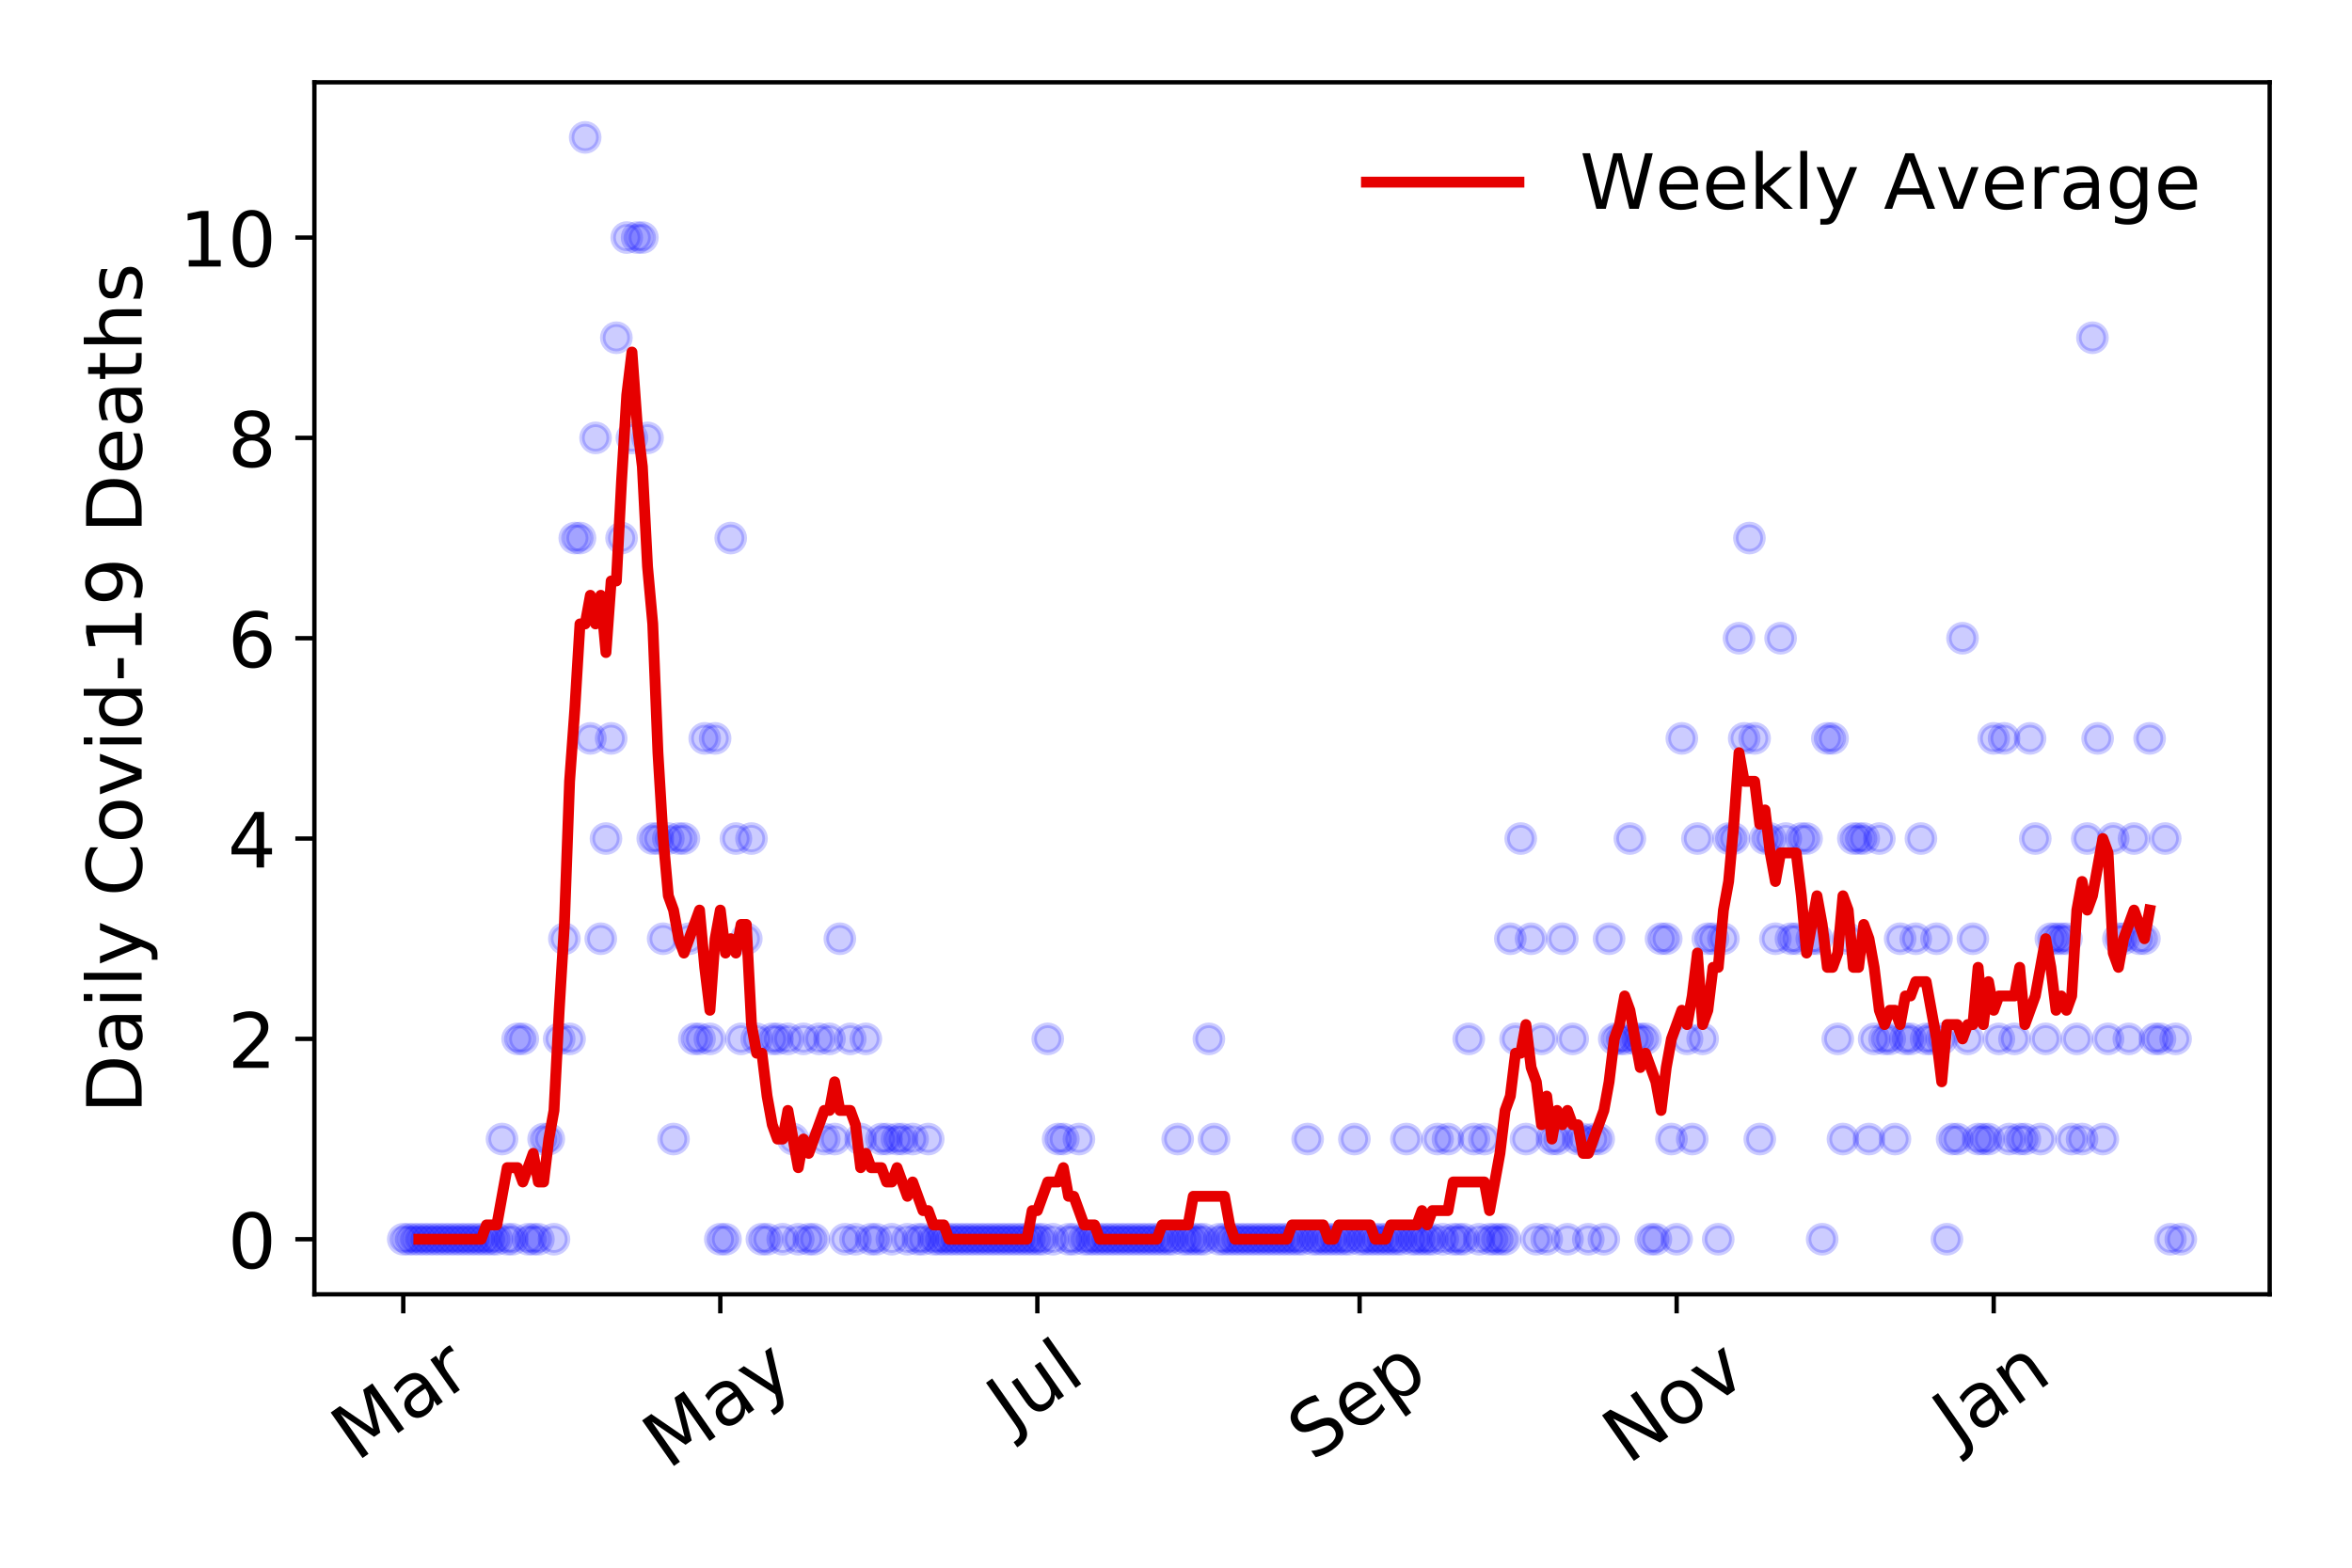 <?xml version="1.0" encoding="utf-8" standalone="no"?>
<!DOCTYPE svg PUBLIC "-//W3C//DTD SVG 1.1//EN"
  "http://www.w3.org/Graphics/SVG/1.1/DTD/svg11.dtd">
<!-- Created with matplotlib (https://matplotlib.org/) -->
<svg height="288pt" version="1.1" viewBox="0 0 432 288" width="432pt" xmlns="http://www.w3.org/2000/svg" xmlns:xlink="http://www.w3.org/1999/xlink">
 <defs>
  <style type="text/css">
*{stroke-linecap:butt;stroke-linejoin:round;}
  </style>
 </defs>
 <g id="figure_1">
  <g id="patch_1">
   <path d="M 0 288 
L 432 288 
L 432 0 
L 0 0 
z
" style="fill:#ffffff;"/>
  </g>
  <g id="axes_1">
   <g id="patch_2">
    <path d="M 57.745 237.778 
L 416.88 237.778 
L 416.88 15.12 
L 57.745 15.12 
z
" style="fill:#ffffff;"/>
   </g>
   <g id="matplotlib.axis_1">
    <g id="xtick_1">
     <g id="line2d_1">
      <defs>
       <path d="M 0 0 
L 0 3.5 
" id="m53d9ca7b6e" style="stroke:#000000;stroke-width:0.8;"/>
      </defs>
      <g>
       <use style="stroke:#000000;stroke-width:0.8;" x="74.069" xlink:href="#m53d9ca7b6e" y="237.778"/>
      </g>
     </g>
     <g id="text_1">
      <!-- Mar -->
      <defs>
       <path d="M 9.812 72.906 
L 24.516 72.906 
L 43.109 23.297 
L 61.812 72.906 
L 76.516 72.906 
L 76.516 0 
L 66.891 0 
L 66.891 64.016 
L 48.094 14.016 
L 38.188 14.016 
L 19.391 64.016 
L 19.391 0 
L 9.812 0 
z
" id="DejaVuSans-77"/>
       <path d="M 34.281 27.484 
Q 23.391 27.484 19.188 25 
Q 14.984 22.516 14.984 16.5 
Q 14.984 11.719 18.141 8.906 
Q 21.297 6.109 26.703 6.109 
Q 34.188 6.109 38.703 11.406 
Q 43.219 16.703 43.219 25.484 
L 43.219 27.484 
z
M 52.203 31.203 
L 52.203 0 
L 43.219 0 
L 43.219 8.297 
Q 40.141 3.328 35.547 0.953 
Q 30.953 -1.422 24.312 -1.422 
Q 15.922 -1.422 10.953 3.297 
Q 6 8.016 6 15.922 
Q 6 25.141 12.172 29.828 
Q 18.359 34.516 30.609 34.516 
L 43.219 34.516 
L 43.219 35.406 
Q 43.219 41.609 39.141 45 
Q 35.062 48.391 27.688 48.391 
Q 23 48.391 18.547 47.266 
Q 14.109 46.141 10.016 43.891 
L 10.016 52.203 
Q 14.938 54.109 19.578 55.047 
Q 24.219 56 28.609 56 
Q 40.484 56 46.344 49.844 
Q 52.203 43.703 52.203 31.203 
z
" id="DejaVuSans-97"/>
       <path d="M 41.109 46.297 
Q 39.594 47.172 37.812 47.578 
Q 36.031 48 33.891 48 
Q 26.266 48 22.188 43.047 
Q 18.109 38.094 18.109 28.812 
L 18.109 0 
L 9.078 0 
L 9.078 54.688 
L 18.109 54.688 
L 18.109 46.188 
Q 20.953 51.172 25.484 53.578 
Q 30.031 56 36.531 56 
Q 37.453 56 38.578 55.875 
Q 39.703 55.766 41.062 55.516 
z
" id="DejaVuSans-114"/>
      </defs>
      <g transform="translate(65.467 268.643)rotate(-35)scale(0.14 -0.14)">
       <use xlink:href="#DejaVuSans-77"/>
       <use x="86.279" xlink:href="#DejaVuSans-97"/>
       <use x="147.559" xlink:href="#DejaVuSans-114"/>
      </g>
     </g>
    </g>
    <g id="xtick_2">
     <g id="line2d_2">
      <g>
       <use style="stroke:#000000;stroke-width:0.8;" x="132.302" xlink:href="#m53d9ca7b6e" y="237.778"/>
      </g>
     </g>
     <g id="text_2">
      <!-- May -->
      <defs>
       <path d="M 32.172 -5.078 
Q 28.375 -14.844 24.75 -17.812 
Q 21.141 -20.797 15.094 -20.797 
L 7.906 -20.797 
L 7.906 -13.281 
L 13.188 -13.281 
Q 16.891 -13.281 18.938 -11.516 
Q 21 -9.766 23.484 -3.219 
L 25.094 0.875 
L 2.984 54.688 
L 12.5 54.688 
L 29.594 11.922 
L 46.688 54.688 
L 56.203 54.688 
z
" id="DejaVuSans-121"/>
      </defs>
      <g transform="translate(122.663 270.094)rotate(-35)scale(0.14 -0.14)">
       <use xlink:href="#DejaVuSans-77"/>
       <use x="86.279" xlink:href="#DejaVuSans-97"/>
       <use x="147.559" xlink:href="#DejaVuSans-121"/>
      </g>
     </g>
    </g>
    <g id="xtick_3">
     <g id="line2d_3">
      <g>
       <use style="stroke:#000000;stroke-width:0.8;" x="190.535" xlink:href="#m53d9ca7b6e" y="237.778"/>
      </g>
     </g>
     <g id="text_3">
      <!-- Jul -->
      <defs>
       <path d="M 9.812 72.906 
L 19.672 72.906 
L 19.672 5.078 
Q 19.672 -8.109 14.672 -14.062 
Q 9.672 -20.016 -1.422 -20.016 
L -5.172 -20.016 
L -5.172 -11.719 
L -2.094 -11.719 
Q 4.438 -11.719 7.125 -8.047 
Q 9.812 -4.391 9.812 5.078 
z
" id="DejaVuSans-74"/>
       <path d="M 8.5 21.578 
L 8.5 54.688 
L 17.484 54.688 
L 17.484 21.922 
Q 17.484 14.156 20.5 10.266 
Q 23.531 6.391 29.594 6.391 
Q 36.859 6.391 41.078 11.031 
Q 45.312 15.672 45.312 23.688 
L 45.312 54.688 
L 54.297 54.688 
L 54.297 0 
L 45.312 0 
L 45.312 8.406 
Q 42.047 3.422 37.719 1 
Q 33.406 -1.422 27.688 -1.422 
Q 18.266 -1.422 13.375 4.438 
Q 8.5 10.297 8.5 21.578 
z
M 31.109 56 
z
" id="DejaVuSans-117"/>
       <path d="M 9.422 75.984 
L 18.406 75.984 
L 18.406 0 
L 9.422 0 
z
" id="DejaVuSans-108"/>
      </defs>
      <g transform="translate(185.833 263.181)rotate(-35)scale(0.14 -0.14)">
       <use xlink:href="#DejaVuSans-74"/>
       <use x="29.492" xlink:href="#DejaVuSans-117"/>
       <use x="92.871" xlink:href="#DejaVuSans-108"/>
      </g>
     </g>
    </g>
    <g id="xtick_4">
     <g id="line2d_4">
      <g>
       <use style="stroke:#000000;stroke-width:0.8;" x="249.723" xlink:href="#m53d9ca7b6e" y="237.778"/>
      </g>
     </g>
     <g id="text_4">
      <!-- Sep -->
      <defs>
       <path d="M 53.516 70.516 
L 53.516 60.891 
Q 47.906 63.578 42.922 64.891 
Q 37.938 66.219 33.297 66.219 
Q 25.25 66.219 20.875 63.094 
Q 16.5 59.969 16.5 54.203 
Q 16.5 49.359 19.406 46.891 
Q 22.312 44.438 30.422 42.922 
L 36.375 41.703 
Q 47.406 39.594 52.656 34.297 
Q 57.906 29 57.906 20.125 
Q 57.906 9.516 50.797 4.047 
Q 43.703 -1.422 29.984 -1.422 
Q 24.812 -1.422 18.969 -0.25 
Q 13.141 0.922 6.891 3.219 
L 6.891 13.375 
Q 12.891 10.016 18.656 8.297 
Q 24.422 6.594 29.984 6.594 
Q 38.422 6.594 43.016 9.906 
Q 47.609 13.234 47.609 19.391 
Q 47.609 24.75 44.312 27.781 
Q 41.016 30.812 33.5 32.328 
L 27.484 33.5 
Q 16.453 35.688 11.516 40.375 
Q 6.594 45.062 6.594 53.422 
Q 6.594 63.094 13.406 68.656 
Q 20.219 74.219 32.172 74.219 
Q 37.312 74.219 42.625 73.281 
Q 47.953 72.359 53.516 70.516 
z
" id="DejaVuSans-83"/>
       <path d="M 56.203 29.594 
L 56.203 25.203 
L 14.891 25.203 
Q 15.484 15.922 20.484 11.062 
Q 25.484 6.203 34.422 6.203 
Q 39.594 6.203 44.453 7.469 
Q 49.312 8.734 54.109 11.281 
L 54.109 2.781 
Q 49.266 0.734 44.188 -0.344 
Q 39.109 -1.422 33.891 -1.422 
Q 20.797 -1.422 13.156 6.188 
Q 5.516 13.812 5.516 26.812 
Q 5.516 40.234 12.766 48.109 
Q 20.016 56 32.328 56 
Q 43.359 56 49.781 48.891 
Q 56.203 41.797 56.203 29.594 
z
M 47.219 32.234 
Q 47.125 39.594 43.094 43.984 
Q 39.062 48.391 32.422 48.391 
Q 24.906 48.391 20.391 44.141 
Q 15.875 39.891 15.188 32.172 
z
" id="DejaVuSans-101"/>
       <path d="M 18.109 8.203 
L 18.109 -20.797 
L 9.078 -20.797 
L 9.078 54.688 
L 18.109 54.688 
L 18.109 46.391 
Q 20.953 51.266 25.266 53.625 
Q 29.594 56 35.594 56 
Q 45.562 56 51.781 48.094 
Q 58.016 40.188 58.016 27.297 
Q 58.016 14.406 51.781 6.484 
Q 45.562 -1.422 35.594 -1.422 
Q 29.594 -1.422 25.266 0.953 
Q 20.953 3.328 18.109 8.203 
z
M 48.688 27.297 
Q 48.688 37.203 44.609 42.844 
Q 40.531 48.484 33.406 48.484 
Q 26.266 48.484 22.188 42.844 
Q 18.109 37.203 18.109 27.297 
Q 18.109 17.391 22.188 11.75 
Q 26.266 6.109 33.406 6.109 
Q 40.531 6.109 44.609 11.75 
Q 48.688 17.391 48.688 27.297 
z
" id="DejaVuSans-112"/>
      </defs>
      <g transform="translate(241.13 268.629)rotate(-35)scale(0.14 -0.14)">
       <use xlink:href="#DejaVuSans-83"/>
       <use x="63.477" xlink:href="#DejaVuSans-101"/>
       <use x="125" xlink:href="#DejaVuSans-112"/>
      </g>
     </g>
    </g>
    <g id="xtick_5">
     <g id="line2d_5">
      <g>
       <use style="stroke:#000000;stroke-width:0.8;" x="307.956" xlink:href="#m53d9ca7b6e" y="237.778"/>
      </g>
     </g>
     <g id="text_5">
      <!-- Nov -->
      <defs>
       <path d="M 9.812 72.906 
L 23.094 72.906 
L 55.422 11.922 
L 55.422 72.906 
L 64.984 72.906 
L 64.984 0 
L 51.703 0 
L 19.391 60.984 
L 19.391 0 
L 9.812 0 
z
" id="DejaVuSans-78"/>
       <path d="M 30.609 48.391 
Q 23.391 48.391 19.188 42.75 
Q 14.984 37.109 14.984 27.297 
Q 14.984 17.484 19.156 11.844 
Q 23.344 6.203 30.609 6.203 
Q 37.797 6.203 41.984 11.859 
Q 46.188 17.531 46.188 27.297 
Q 46.188 37.016 41.984 42.703 
Q 37.797 48.391 30.609 48.391 
z
M 30.609 56 
Q 42.328 56 49.016 48.375 
Q 55.719 40.766 55.719 27.297 
Q 55.719 13.875 49.016 6.219 
Q 42.328 -1.422 30.609 -1.422 
Q 18.844 -1.422 12.172 6.219 
Q 5.516 13.875 5.516 27.297 
Q 5.516 40.766 12.172 48.375 
Q 18.844 56 30.609 56 
z
" id="DejaVuSans-111"/>
       <path d="M 2.984 54.688 
L 12.5 54.688 
L 29.594 8.797 
L 46.688 54.688 
L 56.203 54.688 
L 35.688 0 
L 23.484 0 
z
" id="DejaVuSans-118"/>
      </defs>
      <g transform="translate(298.979 269.166)rotate(-35)scale(0.14 -0.14)">
       <use xlink:href="#DejaVuSans-78"/>
       <use x="74.805" xlink:href="#DejaVuSans-111"/>
       <use x="135.986" xlink:href="#DejaVuSans-118"/>
      </g>
     </g>
    </g>
    <g id="xtick_6">
     <g id="line2d_6">
      <g>
       <use style="stroke:#000000;stroke-width:0.8;" x="366.189" xlink:href="#m53d9ca7b6e" y="237.778"/>
      </g>
     </g>
     <g id="text_6">
      <!-- Jan -->
      <defs>
       <path d="M 54.891 33.016 
L 54.891 0 
L 45.906 0 
L 45.906 32.719 
Q 45.906 40.484 42.875 44.328 
Q 39.844 48.188 33.797 48.188 
Q 26.516 48.188 22.312 43.547 
Q 18.109 38.922 18.109 30.906 
L 18.109 0 
L 9.078 0 
L 9.078 54.688 
L 18.109 54.688 
L 18.109 46.188 
Q 21.344 51.125 25.703 53.562 
Q 30.078 56 35.797 56 
Q 45.219 56 50.047 50.172 
Q 54.891 44.344 54.891 33.016 
z
" id="DejaVuSans-110"/>
      </defs>
      <g transform="translate(359.565 265.871)rotate(-35)scale(0.14 -0.14)">
       <use xlink:href="#DejaVuSans-74"/>
       <use x="29.492" xlink:href="#DejaVuSans-97"/>
       <use x="90.771" xlink:href="#DejaVuSans-110"/>
      </g>
     </g>
    </g>
   </g>
   <g id="matplotlib.axis_2">
    <g id="ytick_1">
     <g id="line2d_7">
      <defs>
       <path d="M 0 0 
L -3.5 0 
" id="ma9b3c0048a" style="stroke:#000000;stroke-width:0.8;"/>
      </defs>
      <g>
       <use style="stroke:#000000;stroke-width:0.8;" x="57.745" xlink:href="#ma9b3c0048a" y="227.657"/>
      </g>
     </g>
     <g id="text_7">
      <!-- 0 -->
      <defs>
       <path d="M 31.781 66.406 
Q 24.172 66.406 20.328 58.906 
Q 16.5 51.422 16.5 36.375 
Q 16.5 21.391 20.328 13.891 
Q 24.172 6.391 31.781 6.391 
Q 39.453 6.391 43.281 13.891 
Q 47.125 21.391 47.125 36.375 
Q 47.125 51.422 43.281 58.906 
Q 39.453 66.406 31.781 66.406 
z
M 31.781 74.219 
Q 44.047 74.219 50.516 64.516 
Q 56.984 54.828 56.984 36.375 
Q 56.984 17.969 50.516 8.266 
Q 44.047 -1.422 31.781 -1.422 
Q 19.531 -1.422 13.062 8.266 
Q 6.594 17.969 6.594 36.375 
Q 6.594 54.828 13.062 64.516 
Q 19.531 74.219 31.781 74.219 
z
" id="DejaVuSans-48"/>
      </defs>
      <g transform="translate(41.837 232.976)scale(0.14 -0.14)">
       <use xlink:href="#DejaVuSans-48"/>
      </g>
     </g>
    </g>
    <g id="ytick_2">
     <g id="line2d_8">
      <g>
       <use style="stroke:#000000;stroke-width:0.8;" x="57.745" xlink:href="#ma9b3c0048a" y="190.854"/>
      </g>
     </g>
     <g id="text_8">
      <!-- 2 -->
      <defs>
       <path d="M 19.188 8.297 
L 53.609 8.297 
L 53.609 0 
L 7.328 0 
L 7.328 8.297 
Q 12.938 14.109 22.625 23.891 
Q 32.328 33.688 34.812 36.531 
Q 39.547 41.844 41.422 45.531 
Q 43.312 49.219 43.312 52.781 
Q 43.312 58.594 39.234 62.25 
Q 35.156 65.922 28.609 65.922 
Q 23.969 65.922 18.812 64.312 
Q 13.672 62.703 7.812 59.422 
L 7.812 69.391 
Q 13.766 71.781 18.938 73 
Q 24.125 74.219 28.422 74.219 
Q 39.75 74.219 46.484 68.547 
Q 53.219 62.891 53.219 53.422 
Q 53.219 48.922 51.531 44.891 
Q 49.859 40.875 45.406 35.406 
Q 44.188 33.984 37.641 27.219 
Q 31.109 20.453 19.188 8.297 
z
" id="DejaVuSans-50"/>
      </defs>
      <g transform="translate(41.837 196.173)scale(0.14 -0.14)">
       <use xlink:href="#DejaVuSans-50"/>
      </g>
     </g>
    </g>
    <g id="ytick_3">
     <g id="line2d_9">
      <g>
       <use style="stroke:#000000;stroke-width:0.8;" x="57.745" xlink:href="#ma9b3c0048a" y="154.051"/>
      </g>
     </g>
     <g id="text_9">
      <!-- 4 -->
      <defs>
       <path d="M 37.797 64.312 
L 12.891 25.391 
L 37.797 25.391 
z
M 35.203 72.906 
L 47.609 72.906 
L 47.609 25.391 
L 58.016 25.391 
L 58.016 17.188 
L 47.609 17.188 
L 47.609 0 
L 37.797 0 
L 37.797 17.188 
L 4.891 17.188 
L 4.891 26.703 
z
" id="DejaVuSans-52"/>
      </defs>
      <g transform="translate(41.837 159.37)scale(0.14 -0.14)">
       <use xlink:href="#DejaVuSans-52"/>
      </g>
     </g>
    </g>
    <g id="ytick_4">
     <g id="line2d_10">
      <g>
       <use style="stroke:#000000;stroke-width:0.8;" x="57.745" xlink:href="#ma9b3c0048a" y="117.248"/>
      </g>
     </g>
     <g id="text_10">
      <!-- 6 -->
      <defs>
       <path d="M 33.016 40.375 
Q 26.375 40.375 22.484 35.828 
Q 18.609 31.297 18.609 23.391 
Q 18.609 15.531 22.484 10.953 
Q 26.375 6.391 33.016 6.391 
Q 39.656 6.391 43.531 10.953 
Q 47.406 15.531 47.406 23.391 
Q 47.406 31.297 43.531 35.828 
Q 39.656 40.375 33.016 40.375 
z
M 52.594 71.297 
L 52.594 62.312 
Q 48.875 64.062 45.094 64.984 
Q 41.312 65.922 37.594 65.922 
Q 27.828 65.922 22.672 59.328 
Q 17.531 52.734 16.797 39.406 
Q 19.672 43.656 24.016 45.922 
Q 28.375 48.188 33.594 48.188 
Q 44.578 48.188 50.953 41.516 
Q 57.328 34.859 57.328 23.391 
Q 57.328 12.156 50.688 5.359 
Q 44.047 -1.422 33.016 -1.422 
Q 20.359 -1.422 13.672 8.266 
Q 6.984 17.969 6.984 36.375 
Q 6.984 53.656 15.188 63.938 
Q 23.391 74.219 37.203 74.219 
Q 40.922 74.219 44.703 73.484 
Q 48.484 72.75 52.594 71.297 
z
" id="DejaVuSans-54"/>
      </defs>
      <g transform="translate(41.837 122.567)scale(0.14 -0.14)">
       <use xlink:href="#DejaVuSans-54"/>
      </g>
     </g>
    </g>
    <g id="ytick_5">
     <g id="line2d_11">
      <g>
       <use style="stroke:#000000;stroke-width:0.8;" x="57.745" xlink:href="#ma9b3c0048a" y="80.445"/>
      </g>
     </g>
     <g id="text_11">
      <!-- 8 -->
      <defs>
       <path d="M 31.781 34.625 
Q 24.75 34.625 20.719 30.859 
Q 16.703 27.094 16.703 20.516 
Q 16.703 13.922 20.719 10.156 
Q 24.75 6.391 31.781 6.391 
Q 38.812 6.391 42.859 10.172 
Q 46.922 13.969 46.922 20.516 
Q 46.922 27.094 42.891 30.859 
Q 38.875 34.625 31.781 34.625 
z
M 21.922 38.812 
Q 15.578 40.375 12.031 44.719 
Q 8.5 49.078 8.5 55.328 
Q 8.5 64.062 14.719 69.141 
Q 20.953 74.219 31.781 74.219 
Q 42.672 74.219 48.875 69.141 
Q 55.078 64.062 55.078 55.328 
Q 55.078 49.078 51.531 44.719 
Q 48 40.375 41.703 38.812 
Q 48.828 37.156 52.797 32.312 
Q 56.781 27.484 56.781 20.516 
Q 56.781 9.906 50.312 4.234 
Q 43.844 -1.422 31.781 -1.422 
Q 19.734 -1.422 13.25 4.234 
Q 6.781 9.906 6.781 20.516 
Q 6.781 27.484 10.781 32.312 
Q 14.797 37.156 21.922 38.812 
z
M 18.312 54.391 
Q 18.312 48.734 21.844 45.562 
Q 25.391 42.391 31.781 42.391 
Q 38.141 42.391 41.719 45.562 
Q 45.312 48.734 45.312 54.391 
Q 45.312 60.062 41.719 63.234 
Q 38.141 66.406 31.781 66.406 
Q 25.391 66.406 21.844 63.234 
Q 18.312 60.062 18.312 54.391 
z
" id="DejaVuSans-56"/>
      </defs>
      <g transform="translate(41.837 85.764)scale(0.14 -0.14)">
       <use xlink:href="#DejaVuSans-56"/>
      </g>
     </g>
    </g>
    <g id="ytick_6">
     <g id="line2d_12">
      <g>
       <use style="stroke:#000000;stroke-width:0.8;" x="57.745" xlink:href="#ma9b3c0048a" y="43.642"/>
      </g>
     </g>
     <g id="text_12">
      <!-- 10 -->
      <defs>
       <path d="M 12.406 8.297 
L 28.516 8.297 
L 28.516 63.922 
L 10.984 60.406 
L 10.984 69.391 
L 28.422 72.906 
L 38.281 72.906 
L 38.281 8.297 
L 54.391 8.297 
L 54.391 0 
L 12.406 0 
z
" id="DejaVuSans-49"/>
      </defs>
      <g transform="translate(32.93 48.961)scale(0.14 -0.14)">
       <use xlink:href="#DejaVuSans-49"/>
       <use x="63.623" xlink:href="#DejaVuSans-48"/>
      </g>
     </g>
    </g>
    <g id="text_13">
     <!-- Daily Covid-19 Deaths -->
     <defs>
      <path d="M 19.672 64.797 
L 19.672 8.109 
L 31.594 8.109 
Q 46.688 8.109 53.688 14.938 
Q 60.688 21.781 60.688 36.531 
Q 60.688 51.172 53.688 57.984 
Q 46.688 64.797 31.594 64.797 
z
M 9.812 72.906 
L 30.078 72.906 
Q 51.266 72.906 61.172 64.094 
Q 71.094 55.281 71.094 36.531 
Q 71.094 17.672 61.125 8.828 
Q 51.172 0 30.078 0 
L 9.812 0 
z
" id="DejaVuSans-68"/>
      <path d="M 9.422 54.688 
L 18.406 54.688 
L 18.406 0 
L 9.422 0 
z
M 9.422 75.984 
L 18.406 75.984 
L 18.406 64.594 
L 9.422 64.594 
z
" id="DejaVuSans-105"/>
      <path id="DejaVuSans-32"/>
      <path d="M 64.406 67.281 
L 64.406 56.891 
Q 59.422 61.531 53.781 63.812 
Q 48.141 66.109 41.797 66.109 
Q 29.297 66.109 22.656 58.469 
Q 16.016 50.828 16.016 36.375 
Q 16.016 21.969 22.656 14.328 
Q 29.297 6.688 41.797 6.688 
Q 48.141 6.688 53.781 8.984 
Q 59.422 11.281 64.406 15.922 
L 64.406 5.609 
Q 59.234 2.094 53.438 0.328 
Q 47.656 -1.422 41.219 -1.422 
Q 24.656 -1.422 15.125 8.703 
Q 5.609 18.844 5.609 36.375 
Q 5.609 53.953 15.125 64.078 
Q 24.656 74.219 41.219 74.219 
Q 47.75 74.219 53.531 72.484 
Q 59.328 70.75 64.406 67.281 
z
" id="DejaVuSans-67"/>
      <path d="M 45.406 46.391 
L 45.406 75.984 
L 54.391 75.984 
L 54.391 0 
L 45.406 0 
L 45.406 8.203 
Q 42.578 3.328 38.25 0.953 
Q 33.938 -1.422 27.875 -1.422 
Q 17.969 -1.422 11.734 6.484 
Q 5.516 14.406 5.516 27.297 
Q 5.516 40.188 11.734 48.094 
Q 17.969 56 27.875 56 
Q 33.938 56 38.25 53.625 
Q 42.578 51.266 45.406 46.391 
z
M 14.797 27.297 
Q 14.797 17.391 18.875 11.75 
Q 22.953 6.109 30.078 6.109 
Q 37.203 6.109 41.297 11.75 
Q 45.406 17.391 45.406 27.297 
Q 45.406 37.203 41.297 42.844 
Q 37.203 48.484 30.078 48.484 
Q 22.953 48.484 18.875 42.844 
Q 14.797 37.203 14.797 27.297 
z
" id="DejaVuSans-100"/>
      <path d="M 4.891 31.391 
L 31.203 31.391 
L 31.203 23.391 
L 4.891 23.391 
z
" id="DejaVuSans-45"/>
      <path d="M 10.984 1.516 
L 10.984 10.5 
Q 14.703 8.734 18.5 7.812 
Q 22.312 6.891 25.984 6.891 
Q 35.75 6.891 40.891 13.453 
Q 46.047 20.016 46.781 33.406 
Q 43.953 29.203 39.594 26.953 
Q 35.25 24.703 29.984 24.703 
Q 19.047 24.703 12.672 31.312 
Q 6.297 37.938 6.297 49.422 
Q 6.297 60.641 12.938 67.422 
Q 19.578 74.219 30.609 74.219 
Q 43.266 74.219 49.922 64.516 
Q 56.594 54.828 56.594 36.375 
Q 56.594 19.141 48.406 8.859 
Q 40.234 -1.422 26.422 -1.422 
Q 22.703 -1.422 18.891 -0.688 
Q 15.094 0.047 10.984 1.516 
z
M 30.609 32.422 
Q 37.25 32.422 41.125 36.953 
Q 45.016 41.5 45.016 49.422 
Q 45.016 57.281 41.125 61.844 
Q 37.25 66.406 30.609 66.406 
Q 23.969 66.406 20.094 61.844 
Q 16.219 57.281 16.219 49.422 
Q 16.219 41.5 20.094 36.953 
Q 23.969 32.422 30.609 32.422 
z
" id="DejaVuSans-57"/>
      <path d="M 18.312 70.219 
L 18.312 54.688 
L 36.812 54.688 
L 36.812 47.703 
L 18.312 47.703 
L 18.312 18.016 
Q 18.312 11.328 20.141 9.422 
Q 21.969 7.516 27.594 7.516 
L 36.812 7.516 
L 36.812 0 
L 27.594 0 
Q 17.188 0 13.234 3.875 
Q 9.281 7.766 9.281 18.016 
L 9.281 47.703 
L 2.688 47.703 
L 2.688 54.688 
L 9.281 54.688 
L 9.281 70.219 
z
" id="DejaVuSans-116"/>
      <path d="M 54.891 33.016 
L 54.891 0 
L 45.906 0 
L 45.906 32.719 
Q 45.906 40.484 42.875 44.328 
Q 39.844 48.188 33.797 48.188 
Q 26.516 48.188 22.312 43.547 
Q 18.109 38.922 18.109 30.906 
L 18.109 0 
L 9.078 0 
L 9.078 75.984 
L 18.109 75.984 
L 18.109 46.188 
Q 21.344 51.125 25.703 53.562 
Q 30.078 56 35.797 56 
Q 45.219 56 50.047 50.172 
Q 54.891 44.344 54.891 33.016 
z
" id="DejaVuSans-104"/>
      <path d="M 44.281 53.078 
L 44.281 44.578 
Q 40.484 46.531 36.375 47.5 
Q 32.281 48.484 27.875 48.484 
Q 21.188 48.484 17.844 46.438 
Q 14.5 44.391 14.5 40.281 
Q 14.5 37.156 16.891 35.375 
Q 19.281 33.594 26.516 31.984 
L 29.594 31.297 
Q 39.156 29.25 43.188 25.516 
Q 47.219 21.781 47.219 15.094 
Q 47.219 7.469 41.188 3.016 
Q 35.156 -1.422 24.609 -1.422 
Q 20.219 -1.422 15.453 -0.562 
Q 10.688 0.297 5.422 2 
L 5.422 11.281 
Q 10.406 8.688 15.234 7.391 
Q 20.062 6.109 24.812 6.109 
Q 31.156 6.109 34.562 8.281 
Q 37.984 10.453 37.984 14.406 
Q 37.984 18.062 35.516 20.016 
Q 33.062 21.969 24.703 23.781 
L 21.578 24.516 
Q 13.234 26.266 9.516 29.906 
Q 5.812 33.547 5.812 39.891 
Q 5.812 47.609 11.281 51.797 
Q 16.75 56 26.812 56 
Q 31.781 56 36.172 55.266 
Q 40.578 54.547 44.281 53.078 
z
" id="DejaVuSans-115"/>
     </defs>
     <g transform="translate(26.018 204.56)rotate(-90)scale(0.14 -0.14)">
      <use xlink:href="#DejaVuSans-68"/>
      <use x="77.002" xlink:href="#DejaVuSans-97"/>
      <use x="138.281" xlink:href="#DejaVuSans-105"/>
      <use x="166.064" xlink:href="#DejaVuSans-108"/>
      <use x="193.848" xlink:href="#DejaVuSans-121"/>
      <use x="253.027" xlink:href="#DejaVuSans-32"/>
      <use x="284.814" xlink:href="#DejaVuSans-67"/>
      <use x="354.639" xlink:href="#DejaVuSans-111"/>
      <use x="415.82" xlink:href="#DejaVuSans-118"/>
      <use x="475" xlink:href="#DejaVuSans-105"/>
      <use x="502.783" xlink:href="#DejaVuSans-100"/>
      <use x="566.26" xlink:href="#DejaVuSans-45"/>
      <use x="602.344" xlink:href="#DejaVuSans-49"/>
      <use x="665.967" xlink:href="#DejaVuSans-57"/>
      <use x="729.59" xlink:href="#DejaVuSans-32"/>
      <use x="761.377" xlink:href="#DejaVuSans-68"/>
      <use x="838.379" xlink:href="#DejaVuSans-101"/>
      <use x="899.902" xlink:href="#DejaVuSans-97"/>
      <use x="961.182" xlink:href="#DejaVuSans-116"/>
      <use x="1000.391" xlink:href="#DejaVuSans-104"/>
      <use x="1063.77" xlink:href="#DejaVuSans-115"/>
     </g>
    </g>
   </g>
   <g id="line2d_13">
    <defs>
     <path d="M 0 2.5 
C 0.663 2.5 1.299 2.237 1.768 1.768 
C 2.237 1.299 2.5 0.663 2.5 0 
C 2.5 -0.663 2.237 -1.299 1.768 -1.768 
C 1.299 -2.237 0.663 -2.5 0 -2.5 
C -0.663 -2.5 -1.299 -2.237 -1.768 -1.768 
C -2.237 -1.299 -2.5 -0.663 -2.5 0 
C -2.5 0.663 -2.237 1.299 -1.768 1.768 
C -1.299 2.237 -0.663 2.5 0 2.5 
z
" id="m8f796bfebb" style="stroke:#0000ff;stroke-opacity:0.2;"/>
    </defs>
    <g clip-path="url(#p1fa4ca99d2)">
     <use style="fill:#0000ff;fill-opacity:0.2;stroke:#0000ff;stroke-opacity:0.2;" x="74.069" xlink:href="#m8f796bfebb" y="227.657"/>
     <use style="fill:#0000ff;fill-opacity:0.2;stroke:#0000ff;stroke-opacity:0.2;" x="75.024" xlink:href="#m8f796bfebb" y="227.657"/>
     <use style="fill:#0000ff;fill-opacity:0.2;stroke:#0000ff;stroke-opacity:0.2;" x="75.979" xlink:href="#m8f796bfebb" y="227.657"/>
     <use style="fill:#0000ff;fill-opacity:0.2;stroke:#0000ff;stroke-opacity:0.2;" x="76.933" xlink:href="#m8f796bfebb" y="227.657"/>
     <use style="fill:#0000ff;fill-opacity:0.2;stroke:#0000ff;stroke-opacity:0.2;" x="77.888" xlink:href="#m8f796bfebb" y="227.657"/>
     <use style="fill:#0000ff;fill-opacity:0.2;stroke:#0000ff;stroke-opacity:0.2;" x="78.843" xlink:href="#m8f796bfebb" y="227.657"/>
     <use style="fill:#0000ff;fill-opacity:0.2;stroke:#0000ff;stroke-opacity:0.2;" x="79.797" xlink:href="#m8f796bfebb" y="227.657"/>
     <use style="fill:#0000ff;fill-opacity:0.2;stroke:#0000ff;stroke-opacity:0.2;" x="80.752" xlink:href="#m8f796bfebb" y="227.657"/>
     <use style="fill:#0000ff;fill-opacity:0.2;stroke:#0000ff;stroke-opacity:0.2;" x="81.706" xlink:href="#m8f796bfebb" y="227.657"/>
     <use style="fill:#0000ff;fill-opacity:0.2;stroke:#0000ff;stroke-opacity:0.2;" x="82.661" xlink:href="#m8f796bfebb" y="227.657"/>
     <use style="fill:#0000ff;fill-opacity:0.2;stroke:#0000ff;stroke-opacity:0.2;" x="83.616" xlink:href="#m8f796bfebb" y="227.657"/>
     <use style="fill:#0000ff;fill-opacity:0.2;stroke:#0000ff;stroke-opacity:0.2;" x="84.57" xlink:href="#m8f796bfebb" y="227.657"/>
     <use style="fill:#0000ff;fill-opacity:0.2;stroke:#0000ff;stroke-opacity:0.2;" x="85.525" xlink:href="#m8f796bfebb" y="227.657"/>
     <use style="fill:#0000ff;fill-opacity:0.2;stroke:#0000ff;stroke-opacity:0.2;" x="86.48" xlink:href="#m8f796bfebb" y="227.657"/>
     <use style="fill:#0000ff;fill-opacity:0.2;stroke:#0000ff;stroke-opacity:0.2;" x="87.434" xlink:href="#m8f796bfebb" y="227.657"/>
     <use style="fill:#0000ff;fill-opacity:0.2;stroke:#0000ff;stroke-opacity:0.2;" x="88.389" xlink:href="#m8f796bfebb" y="227.657"/>
     <use style="fill:#0000ff;fill-opacity:0.2;stroke:#0000ff;stroke-opacity:0.2;" x="89.344" xlink:href="#m8f796bfebb" y="227.657"/>
     <use style="fill:#0000ff;fill-opacity:0.2;stroke:#0000ff;stroke-opacity:0.2;" x="90.298" xlink:href="#m8f796bfebb" y="227.657"/>
     <use style="fill:#0000ff;fill-opacity:0.2;stroke:#0000ff;stroke-opacity:0.2;" x="91.253" xlink:href="#m8f796bfebb" y="227.657"/>
     <use style="fill:#0000ff;fill-opacity:0.2;stroke:#0000ff;stroke-opacity:0.2;" x="92.207" xlink:href="#m8f796bfebb" y="209.256"/>
     <use style="fill:#0000ff;fill-opacity:0.2;stroke:#0000ff;stroke-opacity:0.2;" x="93.162" xlink:href="#m8f796bfebb" y="227.657"/>
     <use style="fill:#0000ff;fill-opacity:0.2;stroke:#0000ff;stroke-opacity:0.2;" x="94.117" xlink:href="#m8f796bfebb" y="227.657"/>
     <use style="fill:#0000ff;fill-opacity:0.2;stroke:#0000ff;stroke-opacity:0.2;" x="95.071" xlink:href="#m8f796bfebb" y="190.854"/>
     <use style="fill:#0000ff;fill-opacity:0.2;stroke:#0000ff;stroke-opacity:0.2;" x="96.026" xlink:href="#m8f796bfebb" y="190.854"/>
     <use style="fill:#0000ff;fill-opacity:0.2;stroke:#0000ff;stroke-opacity:0.2;" x="96.981" xlink:href="#m8f796bfebb" y="227.657"/>
     <use style="fill:#0000ff;fill-opacity:0.2;stroke:#0000ff;stroke-opacity:0.2;" x="97.935" xlink:href="#m8f796bfebb" y="227.657"/>
     <use style="fill:#0000ff;fill-opacity:0.2;stroke:#0000ff;stroke-opacity:0.2;" x="98.89" xlink:href="#m8f796bfebb" y="227.657"/>
     <use style="fill:#0000ff;fill-opacity:0.2;stroke:#0000ff;stroke-opacity:0.2;" x="99.845" xlink:href="#m8f796bfebb" y="209.256"/>
     <use style="fill:#0000ff;fill-opacity:0.2;stroke:#0000ff;stroke-opacity:0.2;" x="100.799" xlink:href="#m8f796bfebb" y="209.256"/>
     <use style="fill:#0000ff;fill-opacity:0.2;stroke:#0000ff;stroke-opacity:0.2;" x="101.754" xlink:href="#m8f796bfebb" y="227.657"/>
     <use style="fill:#0000ff;fill-opacity:0.2;stroke:#0000ff;stroke-opacity:0.2;" x="102.708" xlink:href="#m8f796bfebb" y="190.854"/>
     <use style="fill:#0000ff;fill-opacity:0.2;stroke:#0000ff;stroke-opacity:0.2;" x="103.663" xlink:href="#m8f796bfebb" y="172.453"/>
     <use style="fill:#0000ff;fill-opacity:0.2;stroke:#0000ff;stroke-opacity:0.2;" x="104.618" xlink:href="#m8f796bfebb" y="190.854"/>
     <use style="fill:#0000ff;fill-opacity:0.2;stroke:#0000ff;stroke-opacity:0.2;" x="105.572" xlink:href="#m8f796bfebb" y="98.847"/>
     <use style="fill:#0000ff;fill-opacity:0.2;stroke:#0000ff;stroke-opacity:0.2;" x="106.527" xlink:href="#m8f796bfebb" y="98.847"/>
     <use style="fill:#0000ff;fill-opacity:0.2;stroke:#0000ff;stroke-opacity:0.2;" x="107.482" xlink:href="#m8f796bfebb" y="25.241"/>
     <use style="fill:#0000ff;fill-opacity:0.2;stroke:#0000ff;stroke-opacity:0.2;" x="108.436" xlink:href="#m8f796bfebb" y="135.65"/>
     <use style="fill:#0000ff;fill-opacity:0.2;stroke:#0000ff;stroke-opacity:0.2;" x="109.391" xlink:href="#m8f796bfebb" y="80.445"/>
     <use style="fill:#0000ff;fill-opacity:0.2;stroke:#0000ff;stroke-opacity:0.2;" x="110.346" xlink:href="#m8f796bfebb" y="172.453"/>
     <use style="fill:#0000ff;fill-opacity:0.2;stroke:#0000ff;stroke-opacity:0.2;" x="111.3" xlink:href="#m8f796bfebb" y="154.051"/>
     <use style="fill:#0000ff;fill-opacity:0.2;stroke:#0000ff;stroke-opacity:0.2;" x="112.255" xlink:href="#m8f796bfebb" y="135.65"/>
     <use style="fill:#0000ff;fill-opacity:0.2;stroke:#0000ff;stroke-opacity:0.2;" x="113.209" xlink:href="#m8f796bfebb" y="62.044"/>
     <use style="fill:#0000ff;fill-opacity:0.2;stroke:#0000ff;stroke-opacity:0.2;" x="114.164" xlink:href="#m8f796bfebb" y="98.847"/>
     <use style="fill:#0000ff;fill-opacity:0.2;stroke:#0000ff;stroke-opacity:0.2;" x="115.119" xlink:href="#m8f796bfebb" y="43.642"/>
     <use style="fill:#0000ff;fill-opacity:0.2;stroke:#0000ff;stroke-opacity:0.2;" x="116.073" xlink:href="#m8f796bfebb" y="80.445"/>
     <use style="fill:#0000ff;fill-opacity:0.2;stroke:#0000ff;stroke-opacity:0.2;" x="117.028" xlink:href="#m8f796bfebb" y="43.642"/>
     <use style="fill:#0000ff;fill-opacity:0.2;stroke:#0000ff;stroke-opacity:0.2;" x="117.983" xlink:href="#m8f796bfebb" y="43.642"/>
     <use style="fill:#0000ff;fill-opacity:0.2;stroke:#0000ff;stroke-opacity:0.2;" x="118.937" xlink:href="#m8f796bfebb" y="80.445"/>
     <use style="fill:#0000ff;fill-opacity:0.2;stroke:#0000ff;stroke-opacity:0.2;" x="119.892" xlink:href="#m8f796bfebb" y="154.051"/>
     <use style="fill:#0000ff;fill-opacity:0.2;stroke:#0000ff;stroke-opacity:0.2;" x="120.847" xlink:href="#m8f796bfebb" y="154.051"/>
     <use style="fill:#0000ff;fill-opacity:0.2;stroke:#0000ff;stroke-opacity:0.2;" x="121.801" xlink:href="#m8f796bfebb" y="172.453"/>
     <use style="fill:#0000ff;fill-opacity:0.2;stroke:#0000ff;stroke-opacity:0.2;" x="122.756" xlink:href="#m8f796bfebb" y="154.051"/>
     <use style="fill:#0000ff;fill-opacity:0.2;stroke:#0000ff;stroke-opacity:0.2;" x="123.711" xlink:href="#m8f796bfebb" y="209.256"/>
     <use style="fill:#0000ff;fill-opacity:0.2;stroke:#0000ff;stroke-opacity:0.2;" x="124.665" xlink:href="#m8f796bfebb" y="154.051"/>
     <use style="fill:#0000ff;fill-opacity:0.2;stroke:#0000ff;stroke-opacity:0.2;" x="125.62" xlink:href="#m8f796bfebb" y="154.051"/>
     <use style="fill:#0000ff;fill-opacity:0.2;stroke:#0000ff;stroke-opacity:0.2;" x="126.574" xlink:href="#m8f796bfebb" y="172.453"/>
     <use style="fill:#0000ff;fill-opacity:0.2;stroke:#0000ff;stroke-opacity:0.2;" x="127.529" xlink:href="#m8f796bfebb" y="190.854"/>
     <use style="fill:#0000ff;fill-opacity:0.2;stroke:#0000ff;stroke-opacity:0.2;" x="128.484" xlink:href="#m8f796bfebb" y="190.854"/>
     <use style="fill:#0000ff;fill-opacity:0.2;stroke:#0000ff;stroke-opacity:0.2;" x="129.438" xlink:href="#m8f796bfebb" y="135.65"/>
     <use style="fill:#0000ff;fill-opacity:0.2;stroke:#0000ff;stroke-opacity:0.2;" x="130.393" xlink:href="#m8f796bfebb" y="190.854"/>
     <use style="fill:#0000ff;fill-opacity:0.2;stroke:#0000ff;stroke-opacity:0.2;" x="131.348" xlink:href="#m8f796bfebb" y="135.65"/>
     <use style="fill:#0000ff;fill-opacity:0.2;stroke:#0000ff;stroke-opacity:0.2;" x="132.302" xlink:href="#m8f796bfebb" y="227.657"/>
     <use style="fill:#0000ff;fill-opacity:0.2;stroke:#0000ff;stroke-opacity:0.2;" x="133.257" xlink:href="#m8f796bfebb" y="227.657"/>
     <use style="fill:#0000ff;fill-opacity:0.2;stroke:#0000ff;stroke-opacity:0.2;" x="134.212" xlink:href="#m8f796bfebb" y="98.847"/>
     <use style="fill:#0000ff;fill-opacity:0.2;stroke:#0000ff;stroke-opacity:0.2;" x="135.166" xlink:href="#m8f796bfebb" y="154.051"/>
     <use style="fill:#0000ff;fill-opacity:0.2;stroke:#0000ff;stroke-opacity:0.2;" x="136.121" xlink:href="#m8f796bfebb" y="190.854"/>
     <use style="fill:#0000ff;fill-opacity:0.2;stroke:#0000ff;stroke-opacity:0.2;" x="137.075" xlink:href="#m8f796bfebb" y="172.453"/>
     <use style="fill:#0000ff;fill-opacity:0.2;stroke:#0000ff;stroke-opacity:0.2;" x="138.03" xlink:href="#m8f796bfebb" y="154.051"/>
     <use style="fill:#0000ff;fill-opacity:0.2;stroke:#0000ff;stroke-opacity:0.2;" x="138.985" xlink:href="#m8f796bfebb" y="190.854"/>
     <use style="fill:#0000ff;fill-opacity:0.2;stroke:#0000ff;stroke-opacity:0.2;" x="139.939" xlink:href="#m8f796bfebb" y="227.657"/>
     <use style="fill:#0000ff;fill-opacity:0.2;stroke:#0000ff;stroke-opacity:0.2;" x="140.894" xlink:href="#m8f796bfebb" y="227.657"/>
     <use style="fill:#0000ff;fill-opacity:0.2;stroke:#0000ff;stroke-opacity:0.2;" x="141.849" xlink:href="#m8f796bfebb" y="190.854"/>
     <use style="fill:#0000ff;fill-opacity:0.2;stroke:#0000ff;stroke-opacity:0.2;" x="142.803" xlink:href="#m8f796bfebb" y="190.854"/>
     <use style="fill:#0000ff;fill-opacity:0.2;stroke:#0000ff;stroke-opacity:0.2;" x="143.758" xlink:href="#m8f796bfebb" y="227.657"/>
     <use style="fill:#0000ff;fill-opacity:0.2;stroke:#0000ff;stroke-opacity:0.2;" x="144.713" xlink:href="#m8f796bfebb" y="190.854"/>
     <use style="fill:#0000ff;fill-opacity:0.2;stroke:#0000ff;stroke-opacity:0.2;" x="145.667" xlink:href="#m8f796bfebb" y="209.256"/>
     <use style="fill:#0000ff;fill-opacity:0.2;stroke:#0000ff;stroke-opacity:0.2;" x="146.622" xlink:href="#m8f796bfebb" y="227.657"/>
     <use style="fill:#0000ff;fill-opacity:0.2;stroke:#0000ff;stroke-opacity:0.2;" x="147.576" xlink:href="#m8f796bfebb" y="190.854"/>
     <use style="fill:#0000ff;fill-opacity:0.2;stroke:#0000ff;stroke-opacity:0.2;" x="148.531" xlink:href="#m8f796bfebb" y="227.657"/>
     <use style="fill:#0000ff;fill-opacity:0.2;stroke:#0000ff;stroke-opacity:0.2;" x="149.486" xlink:href="#m8f796bfebb" y="227.657"/>
     <use style="fill:#0000ff;fill-opacity:0.2;stroke:#0000ff;stroke-opacity:0.2;" x="150.44" xlink:href="#m8f796bfebb" y="190.854"/>
     <use style="fill:#0000ff;fill-opacity:0.2;stroke:#0000ff;stroke-opacity:0.2;" x="151.395" xlink:href="#m8f796bfebb" y="209.256"/>
     <use style="fill:#0000ff;fill-opacity:0.2;stroke:#0000ff;stroke-opacity:0.2;" x="152.35" xlink:href="#m8f796bfebb" y="190.854"/>
     <use style="fill:#0000ff;fill-opacity:0.2;stroke:#0000ff;stroke-opacity:0.2;" x="153.304" xlink:href="#m8f796bfebb" y="209.256"/>
     <use style="fill:#0000ff;fill-opacity:0.2;stroke:#0000ff;stroke-opacity:0.2;" x="154.259" xlink:href="#m8f796bfebb" y="172.453"/>
     <use style="fill:#0000ff;fill-opacity:0.2;stroke:#0000ff;stroke-opacity:0.2;" x="155.214" xlink:href="#m8f796bfebb" y="227.657"/>
     <use style="fill:#0000ff;fill-opacity:0.2;stroke:#0000ff;stroke-opacity:0.2;" x="156.168" xlink:href="#m8f796bfebb" y="190.854"/>
     <use style="fill:#0000ff;fill-opacity:0.2;stroke:#0000ff;stroke-opacity:0.2;" x="157.123" xlink:href="#m8f796bfebb" y="227.657"/>
     <use style="fill:#0000ff;fill-opacity:0.2;stroke:#0000ff;stroke-opacity:0.2;" x="158.078" xlink:href="#m8f796bfebb" y="209.256"/>
     <use style="fill:#0000ff;fill-opacity:0.2;stroke:#0000ff;stroke-opacity:0.2;" x="159.032" xlink:href="#m8f796bfebb" y="190.854"/>
     <use style="fill:#0000ff;fill-opacity:0.2;stroke:#0000ff;stroke-opacity:0.2;" x="159.987" xlink:href="#m8f796bfebb" y="227.657"/>
     <use style="fill:#0000ff;fill-opacity:0.2;stroke:#0000ff;stroke-opacity:0.2;" x="160.941" xlink:href="#m8f796bfebb" y="227.657"/>
     <use style="fill:#0000ff;fill-opacity:0.2;stroke:#0000ff;stroke-opacity:0.2;" x="161.896" xlink:href="#m8f796bfebb" y="209.256"/>
     <use style="fill:#0000ff;fill-opacity:0.2;stroke:#0000ff;stroke-opacity:0.2;" x="162.851" xlink:href="#m8f796bfebb" y="209.256"/>
     <use style="fill:#0000ff;fill-opacity:0.2;stroke:#0000ff;stroke-opacity:0.2;" x="163.805" xlink:href="#m8f796bfebb" y="227.657"/>
     <use style="fill:#0000ff;fill-opacity:0.2;stroke:#0000ff;stroke-opacity:0.2;" x="164.76" xlink:href="#m8f796bfebb" y="209.256"/>
     <use style="fill:#0000ff;fill-opacity:0.2;stroke:#0000ff;stroke-opacity:0.2;" x="165.715" xlink:href="#m8f796bfebb" y="209.256"/>
     <use style="fill:#0000ff;fill-opacity:0.2;stroke:#0000ff;stroke-opacity:0.2;" x="166.669" xlink:href="#m8f796bfebb" y="227.657"/>
     <use style="fill:#0000ff;fill-opacity:0.2;stroke:#0000ff;stroke-opacity:0.2;" x="167.624" xlink:href="#m8f796bfebb" y="209.256"/>
     <use style="fill:#0000ff;fill-opacity:0.2;stroke:#0000ff;stroke-opacity:0.2;" x="168.579" xlink:href="#m8f796bfebb" y="227.657"/>
     <use style="fill:#0000ff;fill-opacity:0.2;stroke:#0000ff;stroke-opacity:0.2;" x="169.533" xlink:href="#m8f796bfebb" y="227.657"/>
     <use style="fill:#0000ff;fill-opacity:0.2;stroke:#0000ff;stroke-opacity:0.2;" x="170.488" xlink:href="#m8f796bfebb" y="209.256"/>
     <use style="fill:#0000ff;fill-opacity:0.2;stroke:#0000ff;stroke-opacity:0.2;" x="171.442" xlink:href="#m8f796bfebb" y="227.657"/>
     <use style="fill:#0000ff;fill-opacity:0.2;stroke:#0000ff;stroke-opacity:0.2;" x="172.397" xlink:href="#m8f796bfebb" y="227.657"/>
     <use style="fill:#0000ff;fill-opacity:0.2;stroke:#0000ff;stroke-opacity:0.2;" x="173.352" xlink:href="#m8f796bfebb" y="227.657"/>
     <use style="fill:#0000ff;fill-opacity:0.2;stroke:#0000ff;stroke-opacity:0.2;" x="174.306" xlink:href="#m8f796bfebb" y="227.657"/>
     <use style="fill:#0000ff;fill-opacity:0.2;stroke:#0000ff;stroke-opacity:0.2;" x="175.261" xlink:href="#m8f796bfebb" y="227.657"/>
     <use style="fill:#0000ff;fill-opacity:0.2;stroke:#0000ff;stroke-opacity:0.2;" x="176.216" xlink:href="#m8f796bfebb" y="227.657"/>
     <use style="fill:#0000ff;fill-opacity:0.2;stroke:#0000ff;stroke-opacity:0.2;" x="177.17" xlink:href="#m8f796bfebb" y="227.657"/>
     <use style="fill:#0000ff;fill-opacity:0.2;stroke:#0000ff;stroke-opacity:0.2;" x="178.125" xlink:href="#m8f796bfebb" y="227.657"/>
     <use style="fill:#0000ff;fill-opacity:0.2;stroke:#0000ff;stroke-opacity:0.2;" x="179.08" xlink:href="#m8f796bfebb" y="227.657"/>
     <use style="fill:#0000ff;fill-opacity:0.2;stroke:#0000ff;stroke-opacity:0.2;" x="180.034" xlink:href="#m8f796bfebb" y="227.657"/>
     <use style="fill:#0000ff;fill-opacity:0.2;stroke:#0000ff;stroke-opacity:0.2;" x="180.989" xlink:href="#m8f796bfebb" y="227.657"/>
     <use style="fill:#0000ff;fill-opacity:0.2;stroke:#0000ff;stroke-opacity:0.2;" x="181.943" xlink:href="#m8f796bfebb" y="227.657"/>
     <use style="fill:#0000ff;fill-opacity:0.2;stroke:#0000ff;stroke-opacity:0.2;" x="182.898" xlink:href="#m8f796bfebb" y="227.657"/>
     <use style="fill:#0000ff;fill-opacity:0.2;stroke:#0000ff;stroke-opacity:0.2;" x="183.853" xlink:href="#m8f796bfebb" y="227.657"/>
     <use style="fill:#0000ff;fill-opacity:0.2;stroke:#0000ff;stroke-opacity:0.2;" x="184.807" xlink:href="#m8f796bfebb" y="227.657"/>
     <use style="fill:#0000ff;fill-opacity:0.2;stroke:#0000ff;stroke-opacity:0.2;" x="185.762" xlink:href="#m8f796bfebb" y="227.657"/>
     <use style="fill:#0000ff;fill-opacity:0.2;stroke:#0000ff;stroke-opacity:0.2;" x="186.717" xlink:href="#m8f796bfebb" y="227.657"/>
     <use style="fill:#0000ff;fill-opacity:0.2;stroke:#0000ff;stroke-opacity:0.2;" x="187.671" xlink:href="#m8f796bfebb" y="227.657"/>
     <use style="fill:#0000ff;fill-opacity:0.2;stroke:#0000ff;stroke-opacity:0.2;" x="188.626" xlink:href="#m8f796bfebb" y="227.657"/>
     <use style="fill:#0000ff;fill-opacity:0.2;stroke:#0000ff;stroke-opacity:0.2;" x="189.581" xlink:href="#m8f796bfebb" y="227.657"/>
     <use style="fill:#0000ff;fill-opacity:0.2;stroke:#0000ff;stroke-opacity:0.2;" x="190.535" xlink:href="#m8f796bfebb" y="227.657"/>
     <use style="fill:#0000ff;fill-opacity:0.2;stroke:#0000ff;stroke-opacity:0.2;" x="191.49" xlink:href="#m8f796bfebb" y="227.657"/>
     <use style="fill:#0000ff;fill-opacity:0.2;stroke:#0000ff;stroke-opacity:0.2;" x="192.444" xlink:href="#m8f796bfebb" y="190.854"/>
     <use style="fill:#0000ff;fill-opacity:0.2;stroke:#0000ff;stroke-opacity:0.2;" x="193.399" xlink:href="#m8f796bfebb" y="227.657"/>
     <use style="fill:#0000ff;fill-opacity:0.2;stroke:#0000ff;stroke-opacity:0.2;" x="194.354" xlink:href="#m8f796bfebb" y="209.256"/>
     <use style="fill:#0000ff;fill-opacity:0.2;stroke:#0000ff;stroke-opacity:0.2;" x="195.308" xlink:href="#m8f796bfebb" y="209.256"/>
     <use style="fill:#0000ff;fill-opacity:0.2;stroke:#0000ff;stroke-opacity:0.2;" x="196.263" xlink:href="#m8f796bfebb" y="227.657"/>
     <use style="fill:#0000ff;fill-opacity:0.2;stroke:#0000ff;stroke-opacity:0.2;" x="197.218" xlink:href="#m8f796bfebb" y="227.657"/>
     <use style="fill:#0000ff;fill-opacity:0.2;stroke:#0000ff;stroke-opacity:0.2;" x="198.172" xlink:href="#m8f796bfebb" y="209.256"/>
     <use style="fill:#0000ff;fill-opacity:0.2;stroke:#0000ff;stroke-opacity:0.2;" x="199.127" xlink:href="#m8f796bfebb" y="227.657"/>
     <use style="fill:#0000ff;fill-opacity:0.2;stroke:#0000ff;stroke-opacity:0.2;" x="200.082" xlink:href="#m8f796bfebb" y="227.657"/>
     <use style="fill:#0000ff;fill-opacity:0.2;stroke:#0000ff;stroke-opacity:0.2;" x="201.036" xlink:href="#m8f796bfebb" y="227.657"/>
     <use style="fill:#0000ff;fill-opacity:0.2;stroke:#0000ff;stroke-opacity:0.2;" x="201.991" xlink:href="#m8f796bfebb" y="227.657"/>
     <use style="fill:#0000ff;fill-opacity:0.2;stroke:#0000ff;stroke-opacity:0.2;" x="202.946" xlink:href="#m8f796bfebb" y="227.657"/>
     <use style="fill:#0000ff;fill-opacity:0.2;stroke:#0000ff;stroke-opacity:0.2;" x="203.9" xlink:href="#m8f796bfebb" y="227.657"/>
     <use style="fill:#0000ff;fill-opacity:0.2;stroke:#0000ff;stroke-opacity:0.2;" x="204.855" xlink:href="#m8f796bfebb" y="227.657"/>
     <use style="fill:#0000ff;fill-opacity:0.2;stroke:#0000ff;stroke-opacity:0.2;" x="205.809" xlink:href="#m8f796bfebb" y="227.657"/>
     <use style="fill:#0000ff;fill-opacity:0.2;stroke:#0000ff;stroke-opacity:0.2;" x="206.764" xlink:href="#m8f796bfebb" y="227.657"/>
     <use style="fill:#0000ff;fill-opacity:0.2;stroke:#0000ff;stroke-opacity:0.2;" x="207.719" xlink:href="#m8f796bfebb" y="227.657"/>
     <use style="fill:#0000ff;fill-opacity:0.2;stroke:#0000ff;stroke-opacity:0.2;" x="208.673" xlink:href="#m8f796bfebb" y="227.657"/>
     <use style="fill:#0000ff;fill-opacity:0.2;stroke:#0000ff;stroke-opacity:0.2;" x="209.628" xlink:href="#m8f796bfebb" y="227.657"/>
     <use style="fill:#0000ff;fill-opacity:0.2;stroke:#0000ff;stroke-opacity:0.2;" x="210.583" xlink:href="#m8f796bfebb" y="227.657"/>
     <use style="fill:#0000ff;fill-opacity:0.2;stroke:#0000ff;stroke-opacity:0.2;" x="211.537" xlink:href="#m8f796bfebb" y="227.657"/>
     <use style="fill:#0000ff;fill-opacity:0.2;stroke:#0000ff;stroke-opacity:0.2;" x="212.492" xlink:href="#m8f796bfebb" y="227.657"/>
     <use style="fill:#0000ff;fill-opacity:0.2;stroke:#0000ff;stroke-opacity:0.2;" x="213.447" xlink:href="#m8f796bfebb" y="227.657"/>
     <use style="fill:#0000ff;fill-opacity:0.2;stroke:#0000ff;stroke-opacity:0.2;" x="214.401" xlink:href="#m8f796bfebb" y="227.657"/>
     <use style="fill:#0000ff;fill-opacity:0.2;stroke:#0000ff;stroke-opacity:0.2;" x="215.356" xlink:href="#m8f796bfebb" y="227.657"/>
     <use style="fill:#0000ff;fill-opacity:0.2;stroke:#0000ff;stroke-opacity:0.2;" x="216.31" xlink:href="#m8f796bfebb" y="209.256"/>
     <use style="fill:#0000ff;fill-opacity:0.2;stroke:#0000ff;stroke-opacity:0.2;" x="217.265" xlink:href="#m8f796bfebb" y="227.657"/>
     <use style="fill:#0000ff;fill-opacity:0.2;stroke:#0000ff;stroke-opacity:0.2;" x="218.22" xlink:href="#m8f796bfebb" y="227.657"/>
     <use style="fill:#0000ff;fill-opacity:0.2;stroke:#0000ff;stroke-opacity:0.2;" x="219.174" xlink:href="#m8f796bfebb" y="227.657"/>
     <use style="fill:#0000ff;fill-opacity:0.2;stroke:#0000ff;stroke-opacity:0.2;" x="220.129" xlink:href="#m8f796bfebb" y="227.657"/>
     <use style="fill:#0000ff;fill-opacity:0.2;stroke:#0000ff;stroke-opacity:0.2;" x="221.084" xlink:href="#m8f796bfebb" y="227.657"/>
     <use style="fill:#0000ff;fill-opacity:0.2;stroke:#0000ff;stroke-opacity:0.2;" x="222.038" xlink:href="#m8f796bfebb" y="190.854"/>
     <use style="fill:#0000ff;fill-opacity:0.2;stroke:#0000ff;stroke-opacity:0.2;" x="222.993" xlink:href="#m8f796bfebb" y="209.256"/>
     <use style="fill:#0000ff;fill-opacity:0.2;stroke:#0000ff;stroke-opacity:0.2;" x="223.948" xlink:href="#m8f796bfebb" y="227.657"/>
     <use style="fill:#0000ff;fill-opacity:0.2;stroke:#0000ff;stroke-opacity:0.2;" x="224.902" xlink:href="#m8f796bfebb" y="227.657"/>
     <use style="fill:#0000ff;fill-opacity:0.2;stroke:#0000ff;stroke-opacity:0.2;" x="225.857" xlink:href="#m8f796bfebb" y="227.657"/>
     <use style="fill:#0000ff;fill-opacity:0.2;stroke:#0000ff;stroke-opacity:0.2;" x="226.811" xlink:href="#m8f796bfebb" y="227.657"/>
     <use style="fill:#0000ff;fill-opacity:0.2;stroke:#0000ff;stroke-opacity:0.2;" x="227.766" xlink:href="#m8f796bfebb" y="227.657"/>
     <use style="fill:#0000ff;fill-opacity:0.2;stroke:#0000ff;stroke-opacity:0.2;" x="228.721" xlink:href="#m8f796bfebb" y="227.657"/>
     <use style="fill:#0000ff;fill-opacity:0.2;stroke:#0000ff;stroke-opacity:0.2;" x="229.675" xlink:href="#m8f796bfebb" y="227.657"/>
     <use style="fill:#0000ff;fill-opacity:0.2;stroke:#0000ff;stroke-opacity:0.2;" x="230.63" xlink:href="#m8f796bfebb" y="227.657"/>
     <use style="fill:#0000ff;fill-opacity:0.2;stroke:#0000ff;stroke-opacity:0.2;" x="231.585" xlink:href="#m8f796bfebb" y="227.657"/>
     <use style="fill:#0000ff;fill-opacity:0.2;stroke:#0000ff;stroke-opacity:0.2;" x="232.539" xlink:href="#m8f796bfebb" y="227.657"/>
     <use style="fill:#0000ff;fill-opacity:0.2;stroke:#0000ff;stroke-opacity:0.2;" x="233.494" xlink:href="#m8f796bfebb" y="227.657"/>
     <use style="fill:#0000ff;fill-opacity:0.2;stroke:#0000ff;stroke-opacity:0.2;" x="234.449" xlink:href="#m8f796bfebb" y="227.657"/>
     <use style="fill:#0000ff;fill-opacity:0.2;stroke:#0000ff;stroke-opacity:0.2;" x="235.403" xlink:href="#m8f796bfebb" y="227.657"/>
     <use style="fill:#0000ff;fill-opacity:0.2;stroke:#0000ff;stroke-opacity:0.2;" x="236.358" xlink:href="#m8f796bfebb" y="227.657"/>
     <use style="fill:#0000ff;fill-opacity:0.2;stroke:#0000ff;stroke-opacity:0.2;" x="237.312" xlink:href="#m8f796bfebb" y="227.657"/>
     <use style="fill:#0000ff;fill-opacity:0.2;stroke:#0000ff;stroke-opacity:0.2;" x="238.267" xlink:href="#m8f796bfebb" y="227.657"/>
     <use style="fill:#0000ff;fill-opacity:0.2;stroke:#0000ff;stroke-opacity:0.2;" x="239.222" xlink:href="#m8f796bfebb" y="227.657"/>
     <use style="fill:#0000ff;fill-opacity:0.2;stroke:#0000ff;stroke-opacity:0.2;" x="240.176" xlink:href="#m8f796bfebb" y="209.256"/>
     <use style="fill:#0000ff;fill-opacity:0.2;stroke:#0000ff;stroke-opacity:0.2;" x="241.131" xlink:href="#m8f796bfebb" y="227.657"/>
     <use style="fill:#0000ff;fill-opacity:0.2;stroke:#0000ff;stroke-opacity:0.2;" x="242.086" xlink:href="#m8f796bfebb" y="227.657"/>
     <use style="fill:#0000ff;fill-opacity:0.2;stroke:#0000ff;stroke-opacity:0.2;" x="243.04" xlink:href="#m8f796bfebb" y="227.657"/>
     <use style="fill:#0000ff;fill-opacity:0.2;stroke:#0000ff;stroke-opacity:0.2;" x="243.995" xlink:href="#m8f796bfebb" y="227.657"/>
     <use style="fill:#0000ff;fill-opacity:0.2;stroke:#0000ff;stroke-opacity:0.2;" x="244.95" xlink:href="#m8f796bfebb" y="227.657"/>
     <use style="fill:#0000ff;fill-opacity:0.2;stroke:#0000ff;stroke-opacity:0.2;" x="245.904" xlink:href="#m8f796bfebb" y="227.657"/>
     <use style="fill:#0000ff;fill-opacity:0.2;stroke:#0000ff;stroke-opacity:0.2;" x="246.859" xlink:href="#m8f796bfebb" y="227.657"/>
     <use style="fill:#0000ff;fill-opacity:0.2;stroke:#0000ff;stroke-opacity:0.2;" x="247.814" xlink:href="#m8f796bfebb" y="227.657"/>
     <use style="fill:#0000ff;fill-opacity:0.2;stroke:#0000ff;stroke-opacity:0.2;" x="248.768" xlink:href="#m8f796bfebb" y="209.256"/>
     <use style="fill:#0000ff;fill-opacity:0.2;stroke:#0000ff;stroke-opacity:0.2;" x="249.723" xlink:href="#m8f796bfebb" y="227.657"/>
     <use style="fill:#0000ff;fill-opacity:0.2;stroke:#0000ff;stroke-opacity:0.2;" x="250.677" xlink:href="#m8f796bfebb" y="227.657"/>
     <use style="fill:#0000ff;fill-opacity:0.2;stroke:#0000ff;stroke-opacity:0.2;" x="251.632" xlink:href="#m8f796bfebb" y="227.657"/>
     <use style="fill:#0000ff;fill-opacity:0.2;stroke:#0000ff;stroke-opacity:0.2;" x="252.587" xlink:href="#m8f796bfebb" y="227.657"/>
     <use style="fill:#0000ff;fill-opacity:0.2;stroke:#0000ff;stroke-opacity:0.2;" x="253.541" xlink:href="#m8f796bfebb" y="227.657"/>
     <use style="fill:#0000ff;fill-opacity:0.2;stroke:#0000ff;stroke-opacity:0.2;" x="254.496" xlink:href="#m8f796bfebb" y="227.657"/>
     <use style="fill:#0000ff;fill-opacity:0.2;stroke:#0000ff;stroke-opacity:0.2;" x="255.451" xlink:href="#m8f796bfebb" y="227.657"/>
     <use style="fill:#0000ff;fill-opacity:0.2;stroke:#0000ff;stroke-opacity:0.2;" x="256.405" xlink:href="#m8f796bfebb" y="227.657"/>
     <use style="fill:#0000ff;fill-opacity:0.2;stroke:#0000ff;stroke-opacity:0.2;" x="257.36" xlink:href="#m8f796bfebb" y="227.657"/>
     <use style="fill:#0000ff;fill-opacity:0.2;stroke:#0000ff;stroke-opacity:0.2;" x="258.315" xlink:href="#m8f796bfebb" y="209.256"/>
     <use style="fill:#0000ff;fill-opacity:0.2;stroke:#0000ff;stroke-opacity:0.2;" x="259.269" xlink:href="#m8f796bfebb" y="227.657"/>
     <use style="fill:#0000ff;fill-opacity:0.2;stroke:#0000ff;stroke-opacity:0.2;" x="260.224" xlink:href="#m8f796bfebb" y="227.657"/>
     <use style="fill:#0000ff;fill-opacity:0.2;stroke:#0000ff;stroke-opacity:0.2;" x="261.178" xlink:href="#m8f796bfebb" y="227.657"/>
     <use style="fill:#0000ff;fill-opacity:0.2;stroke:#0000ff;stroke-opacity:0.2;" x="262.133" xlink:href="#m8f796bfebb" y="227.657"/>
     <use style="fill:#0000ff;fill-opacity:0.2;stroke:#0000ff;stroke-opacity:0.2;" x="263.088" xlink:href="#m8f796bfebb" y="227.657"/>
     <use style="fill:#0000ff;fill-opacity:0.2;stroke:#0000ff;stroke-opacity:0.2;" x="264.042" xlink:href="#m8f796bfebb" y="209.256"/>
     <use style="fill:#0000ff;fill-opacity:0.2;stroke:#0000ff;stroke-opacity:0.2;" x="264.997" xlink:href="#m8f796bfebb" y="227.657"/>
     <use style="fill:#0000ff;fill-opacity:0.2;stroke:#0000ff;stroke-opacity:0.2;" x="265.952" xlink:href="#m8f796bfebb" y="209.256"/>
     <use style="fill:#0000ff;fill-opacity:0.2;stroke:#0000ff;stroke-opacity:0.2;" x="266.906" xlink:href="#m8f796bfebb" y="227.657"/>
     <use style="fill:#0000ff;fill-opacity:0.2;stroke:#0000ff;stroke-opacity:0.2;" x="267.861" xlink:href="#m8f796bfebb" y="227.657"/>
     <use style="fill:#0000ff;fill-opacity:0.2;stroke:#0000ff;stroke-opacity:0.2;" x="268.816" xlink:href="#m8f796bfebb" y="227.657"/>
     <use style="fill:#0000ff;fill-opacity:0.2;stroke:#0000ff;stroke-opacity:0.2;" x="269.77" xlink:href="#m8f796bfebb" y="190.854"/>
     <use style="fill:#0000ff;fill-opacity:0.2;stroke:#0000ff;stroke-opacity:0.2;" x="270.725" xlink:href="#m8f796bfebb" y="209.256"/>
     <use style="fill:#0000ff;fill-opacity:0.2;stroke:#0000ff;stroke-opacity:0.2;" x="271.679" xlink:href="#m8f796bfebb" y="227.657"/>
     <use style="fill:#0000ff;fill-opacity:0.2;stroke:#0000ff;stroke-opacity:0.2;" x="272.634" xlink:href="#m8f796bfebb" y="209.256"/>
     <use style="fill:#0000ff;fill-opacity:0.2;stroke:#0000ff;stroke-opacity:0.2;" x="273.589" xlink:href="#m8f796bfebb" y="227.657"/>
     <use style="fill:#0000ff;fill-opacity:0.2;stroke:#0000ff;stroke-opacity:0.2;" x="274.543" xlink:href="#m8f796bfebb" y="227.657"/>
     <use style="fill:#0000ff;fill-opacity:0.2;stroke:#0000ff;stroke-opacity:0.2;" x="275.498" xlink:href="#m8f796bfebb" y="227.657"/>
     <use style="fill:#0000ff;fill-opacity:0.2;stroke:#0000ff;stroke-opacity:0.2;" x="276.453" xlink:href="#m8f796bfebb" y="227.657"/>
     <use style="fill:#0000ff;fill-opacity:0.2;stroke:#0000ff;stroke-opacity:0.2;" x="277.407" xlink:href="#m8f796bfebb" y="172.453"/>
     <use style="fill:#0000ff;fill-opacity:0.2;stroke:#0000ff;stroke-opacity:0.2;" x="278.362" xlink:href="#m8f796bfebb" y="190.854"/>
     <use style="fill:#0000ff;fill-opacity:0.2;stroke:#0000ff;stroke-opacity:0.2;" x="279.317" xlink:href="#m8f796bfebb" y="154.051"/>
     <use style="fill:#0000ff;fill-opacity:0.2;stroke:#0000ff;stroke-opacity:0.2;" x="280.271" xlink:href="#m8f796bfebb" y="209.256"/>
     <use style="fill:#0000ff;fill-opacity:0.2;stroke:#0000ff;stroke-opacity:0.2;" x="281.226" xlink:href="#m8f796bfebb" y="172.453"/>
     <use style="fill:#0000ff;fill-opacity:0.2;stroke:#0000ff;stroke-opacity:0.2;" x="282.181" xlink:href="#m8f796bfebb" y="227.657"/>
     <use style="fill:#0000ff;fill-opacity:0.2;stroke:#0000ff;stroke-opacity:0.2;" x="283.135" xlink:href="#m8f796bfebb" y="190.854"/>
     <use style="fill:#0000ff;fill-opacity:0.2;stroke:#0000ff;stroke-opacity:0.2;" x="284.09" xlink:href="#m8f796bfebb" y="227.657"/>
     <use style="fill:#0000ff;fill-opacity:0.2;stroke:#0000ff;stroke-opacity:0.2;" x="285.044" xlink:href="#m8f796bfebb" y="209.256"/>
     <use style="fill:#0000ff;fill-opacity:0.2;stroke:#0000ff;stroke-opacity:0.2;" x="285.999" xlink:href="#m8f796bfebb" y="209.256"/>
     <use style="fill:#0000ff;fill-opacity:0.2;stroke:#0000ff;stroke-opacity:0.2;" x="286.954" xlink:href="#m8f796bfebb" y="172.453"/>
     <use style="fill:#0000ff;fill-opacity:0.2;stroke:#0000ff;stroke-opacity:0.2;" x="287.908" xlink:href="#m8f796bfebb" y="227.657"/>
     <use style="fill:#0000ff;fill-opacity:0.2;stroke:#0000ff;stroke-opacity:0.2;" x="288.863" xlink:href="#m8f796bfebb" y="190.854"/>
     <use style="fill:#0000ff;fill-opacity:0.2;stroke:#0000ff;stroke-opacity:0.2;" x="289.818" xlink:href="#m8f796bfebb" y="209.256"/>
     <use style="fill:#0000ff;fill-opacity:0.2;stroke:#0000ff;stroke-opacity:0.2;" x="290.772" xlink:href="#m8f796bfebb" y="209.256"/>
     <use style="fill:#0000ff;fill-opacity:0.2;stroke:#0000ff;stroke-opacity:0.2;" x="291.727" xlink:href="#m8f796bfebb" y="227.657"/>
     <use style="fill:#0000ff;fill-opacity:0.2;stroke:#0000ff;stroke-opacity:0.2;" x="292.682" xlink:href="#m8f796bfebb" y="209.256"/>
     <use style="fill:#0000ff;fill-opacity:0.2;stroke:#0000ff;stroke-opacity:0.2;" x="293.636" xlink:href="#m8f796bfebb" y="209.256"/>
     <use style="fill:#0000ff;fill-opacity:0.2;stroke:#0000ff;stroke-opacity:0.2;" x="294.591" xlink:href="#m8f796bfebb" y="227.657"/>
     <use style="fill:#0000ff;fill-opacity:0.2;stroke:#0000ff;stroke-opacity:0.2;" x="295.545" xlink:href="#m8f796bfebb" y="172.453"/>
     <use style="fill:#0000ff;fill-opacity:0.2;stroke:#0000ff;stroke-opacity:0.2;" x="296.5" xlink:href="#m8f796bfebb" y="190.854"/>
     <use style="fill:#0000ff;fill-opacity:0.2;stroke:#0000ff;stroke-opacity:0.2;" x="297.455" xlink:href="#m8f796bfebb" y="190.854"/>
     <use style="fill:#0000ff;fill-opacity:0.2;stroke:#0000ff;stroke-opacity:0.2;" x="298.409" xlink:href="#m8f796bfebb" y="190.854"/>
     <use style="fill:#0000ff;fill-opacity:0.2;stroke:#0000ff;stroke-opacity:0.2;" x="299.364" xlink:href="#m8f796bfebb" y="154.051"/>
     <use style="fill:#0000ff;fill-opacity:0.2;stroke:#0000ff;stroke-opacity:0.2;" x="300.319" xlink:href="#m8f796bfebb" y="190.854"/>
     <use style="fill:#0000ff;fill-opacity:0.2;stroke:#0000ff;stroke-opacity:0.2;" x="301.273" xlink:href="#m8f796bfebb" y="190.854"/>
     <use style="fill:#0000ff;fill-opacity:0.2;stroke:#0000ff;stroke-opacity:0.2;" x="302.228" xlink:href="#m8f796bfebb" y="190.854"/>
     <use style="fill:#0000ff;fill-opacity:0.2;stroke:#0000ff;stroke-opacity:0.2;" x="303.183" xlink:href="#m8f796bfebb" y="227.657"/>
     <use style="fill:#0000ff;fill-opacity:0.2;stroke:#0000ff;stroke-opacity:0.2;" x="304.137" xlink:href="#m8f796bfebb" y="227.657"/>
     <use style="fill:#0000ff;fill-opacity:0.2;stroke:#0000ff;stroke-opacity:0.2;" x="305.092" xlink:href="#m8f796bfebb" y="172.453"/>
     <use style="fill:#0000ff;fill-opacity:0.2;stroke:#0000ff;stroke-opacity:0.2;" x="306.046" xlink:href="#m8f796bfebb" y="172.453"/>
     <use style="fill:#0000ff;fill-opacity:0.2;stroke:#0000ff;stroke-opacity:0.2;" x="307.001" xlink:href="#m8f796bfebb" y="209.256"/>
     <use style="fill:#0000ff;fill-opacity:0.2;stroke:#0000ff;stroke-opacity:0.2;" x="307.956" xlink:href="#m8f796bfebb" y="227.657"/>
     <use style="fill:#0000ff;fill-opacity:0.2;stroke:#0000ff;stroke-opacity:0.2;" x="308.91" xlink:href="#m8f796bfebb" y="135.65"/>
     <use style="fill:#0000ff;fill-opacity:0.2;stroke:#0000ff;stroke-opacity:0.2;" x="309.865" xlink:href="#m8f796bfebb" y="190.854"/>
     <use style="fill:#0000ff;fill-opacity:0.2;stroke:#0000ff;stroke-opacity:0.2;" x="310.82" xlink:href="#m8f796bfebb" y="209.256"/>
     <use style="fill:#0000ff;fill-opacity:0.2;stroke:#0000ff;stroke-opacity:0.2;" x="311.774" xlink:href="#m8f796bfebb" y="154.051"/>
     <use style="fill:#0000ff;fill-opacity:0.2;stroke:#0000ff;stroke-opacity:0.2;" x="312.729" xlink:href="#m8f796bfebb" y="190.854"/>
     <use style="fill:#0000ff;fill-opacity:0.2;stroke:#0000ff;stroke-opacity:0.2;" x="313.684" xlink:href="#m8f796bfebb" y="172.453"/>
     <use style="fill:#0000ff;fill-opacity:0.2;stroke:#0000ff;stroke-opacity:0.2;" x="314.638" xlink:href="#m8f796bfebb" y="172.453"/>
     <use style="fill:#0000ff;fill-opacity:0.2;stroke:#0000ff;stroke-opacity:0.2;" x="315.593" xlink:href="#m8f796bfebb" y="227.657"/>
     <use style="fill:#0000ff;fill-opacity:0.2;stroke:#0000ff;stroke-opacity:0.2;" x="316.547" xlink:href="#m8f796bfebb" y="172.453"/>
     <use style="fill:#0000ff;fill-opacity:0.2;stroke:#0000ff;stroke-opacity:0.2;" x="317.502" xlink:href="#m8f796bfebb" y="154.051"/>
     <use style="fill:#0000ff;fill-opacity:0.2;stroke:#0000ff;stroke-opacity:0.2;" x="318.457" xlink:href="#m8f796bfebb" y="154.051"/>
     <use style="fill:#0000ff;fill-opacity:0.2;stroke:#0000ff;stroke-opacity:0.2;" x="319.411" xlink:href="#m8f796bfebb" y="117.248"/>
     <use style="fill:#0000ff;fill-opacity:0.2;stroke:#0000ff;stroke-opacity:0.2;" x="320.366" xlink:href="#m8f796bfebb" y="135.65"/>
     <use style="fill:#0000ff;fill-opacity:0.2;stroke:#0000ff;stroke-opacity:0.2;" x="321.321" xlink:href="#m8f796bfebb" y="98.847"/>
     <use style="fill:#0000ff;fill-opacity:0.2;stroke:#0000ff;stroke-opacity:0.2;" x="322.275" xlink:href="#m8f796bfebb" y="135.65"/>
     <use style="fill:#0000ff;fill-opacity:0.2;stroke:#0000ff;stroke-opacity:0.2;" x="323.23" xlink:href="#m8f796bfebb" y="209.256"/>
     <use style="fill:#0000ff;fill-opacity:0.2;stroke:#0000ff;stroke-opacity:0.2;" x="324.185" xlink:href="#m8f796bfebb" y="154.051"/>
     <use style="fill:#0000ff;fill-opacity:0.2;stroke:#0000ff;stroke-opacity:0.2;" x="325.139" xlink:href="#m8f796bfebb" y="154.051"/>
     <use style="fill:#0000ff;fill-opacity:0.2;stroke:#0000ff;stroke-opacity:0.2;" x="326.094" xlink:href="#m8f796bfebb" y="172.453"/>
     <use style="fill:#0000ff;fill-opacity:0.2;stroke:#0000ff;stroke-opacity:0.2;" x="327.049" xlink:href="#m8f796bfebb" y="117.248"/>
     <use style="fill:#0000ff;fill-opacity:0.2;stroke:#0000ff;stroke-opacity:0.2;" x="328.003" xlink:href="#m8f796bfebb" y="154.051"/>
     <use style="fill:#0000ff;fill-opacity:0.2;stroke:#0000ff;stroke-opacity:0.2;" x="328.958" xlink:href="#m8f796bfebb" y="172.453"/>
     <use style="fill:#0000ff;fill-opacity:0.2;stroke:#0000ff;stroke-opacity:0.2;" x="329.912" xlink:href="#m8f796bfebb" y="172.453"/>
     <use style="fill:#0000ff;fill-opacity:0.2;stroke:#0000ff;stroke-opacity:0.2;" x="330.867" xlink:href="#m8f796bfebb" y="154.051"/>
     <use style="fill:#0000ff;fill-opacity:0.2;stroke:#0000ff;stroke-opacity:0.2;" x="331.822" xlink:href="#m8f796bfebb" y="154.051"/>
     <use style="fill:#0000ff;fill-opacity:0.2;stroke:#0000ff;stroke-opacity:0.2;" x="332.776" xlink:href="#m8f796bfebb" y="172.453"/>
     <use style="fill:#0000ff;fill-opacity:0.2;stroke:#0000ff;stroke-opacity:0.2;" x="333.731" xlink:href="#m8f796bfebb" y="172.453"/>
     <use style="fill:#0000ff;fill-opacity:0.2;stroke:#0000ff;stroke-opacity:0.2;" x="334.686" xlink:href="#m8f796bfebb" y="227.657"/>
     <use style="fill:#0000ff;fill-opacity:0.2;stroke:#0000ff;stroke-opacity:0.2;" x="335.64" xlink:href="#m8f796bfebb" y="135.65"/>
     <use style="fill:#0000ff;fill-opacity:0.2;stroke:#0000ff;stroke-opacity:0.2;" x="336.595" xlink:href="#m8f796bfebb" y="135.65"/>
     <use style="fill:#0000ff;fill-opacity:0.2;stroke:#0000ff;stroke-opacity:0.2;" x="337.55" xlink:href="#m8f796bfebb" y="190.854"/>
     <use style="fill:#0000ff;fill-opacity:0.2;stroke:#0000ff;stroke-opacity:0.2;" x="338.504" xlink:href="#m8f796bfebb" y="209.256"/>
     <use style="fill:#0000ff;fill-opacity:0.2;stroke:#0000ff;stroke-opacity:0.2;" x="339.459" xlink:href="#m8f796bfebb" y="172.453"/>
     <use style="fill:#0000ff;fill-opacity:0.2;stroke:#0000ff;stroke-opacity:0.2;" x="340.413" xlink:href="#m8f796bfebb" y="154.051"/>
     <use style="fill:#0000ff;fill-opacity:0.2;stroke:#0000ff;stroke-opacity:0.2;" x="341.368" xlink:href="#m8f796bfebb" y="154.051"/>
     <use style="fill:#0000ff;fill-opacity:0.2;stroke:#0000ff;stroke-opacity:0.2;" x="342.323" xlink:href="#m8f796bfebb" y="154.051"/>
     <use style="fill:#0000ff;fill-opacity:0.2;stroke:#0000ff;stroke-opacity:0.2;" x="343.277" xlink:href="#m8f796bfebb" y="209.256"/>
     <use style="fill:#0000ff;fill-opacity:0.2;stroke:#0000ff;stroke-opacity:0.2;" x="344.232" xlink:href="#m8f796bfebb" y="190.854"/>
     <use style="fill:#0000ff;fill-opacity:0.2;stroke:#0000ff;stroke-opacity:0.2;" x="345.187" xlink:href="#m8f796bfebb" y="154.051"/>
     <use style="fill:#0000ff;fill-opacity:0.2;stroke:#0000ff;stroke-opacity:0.2;" x="346.141" xlink:href="#m8f796bfebb" y="190.854"/>
     <use style="fill:#0000ff;fill-opacity:0.2;stroke:#0000ff;stroke-opacity:0.2;" x="347.096" xlink:href="#m8f796bfebb" y="190.854"/>
     <use style="fill:#0000ff;fill-opacity:0.2;stroke:#0000ff;stroke-opacity:0.2;" x="348.051" xlink:href="#m8f796bfebb" y="209.256"/>
     <use style="fill:#0000ff;fill-opacity:0.2;stroke:#0000ff;stroke-opacity:0.2;" x="349.005" xlink:href="#m8f796bfebb" y="172.453"/>
     <use style="fill:#0000ff;fill-opacity:0.2;stroke:#0000ff;stroke-opacity:0.2;" x="349.96" xlink:href="#m8f796bfebb" y="190.854"/>
     <use style="fill:#0000ff;fill-opacity:0.2;stroke:#0000ff;stroke-opacity:0.2;" x="350.914" xlink:href="#m8f796bfebb" y="190.854"/>
     <use style="fill:#0000ff;fill-opacity:0.2;stroke:#0000ff;stroke-opacity:0.2;" x="351.869" xlink:href="#m8f796bfebb" y="172.453"/>
     <use style="fill:#0000ff;fill-opacity:0.2;stroke:#0000ff;stroke-opacity:0.2;" x="352.824" xlink:href="#m8f796bfebb" y="154.051"/>
     <use style="fill:#0000ff;fill-opacity:0.2;stroke:#0000ff;stroke-opacity:0.2;" x="353.778" xlink:href="#m8f796bfebb" y="190.854"/>
     <use style="fill:#0000ff;fill-opacity:0.2;stroke:#0000ff;stroke-opacity:0.2;" x="354.733" xlink:href="#m8f796bfebb" y="190.854"/>
     <use style="fill:#0000ff;fill-opacity:0.2;stroke:#0000ff;stroke-opacity:0.2;" x="355.688" xlink:href="#m8f796bfebb" y="172.453"/>
     <use style="fill:#0000ff;fill-opacity:0.2;stroke:#0000ff;stroke-opacity:0.2;" x="356.642" xlink:href="#m8f796bfebb" y="190.854"/>
     <use style="fill:#0000ff;fill-opacity:0.2;stroke:#0000ff;stroke-opacity:0.2;" x="357.597" xlink:href="#m8f796bfebb" y="227.657"/>
     <use style="fill:#0000ff;fill-opacity:0.2;stroke:#0000ff;stroke-opacity:0.2;" x="358.552" xlink:href="#m8f796bfebb" y="209.256"/>
     <use style="fill:#0000ff;fill-opacity:0.2;stroke:#0000ff;stroke-opacity:0.2;" x="359.506" xlink:href="#m8f796bfebb" y="209.256"/>
     <use style="fill:#0000ff;fill-opacity:0.2;stroke:#0000ff;stroke-opacity:0.2;" x="360.461" xlink:href="#m8f796bfebb" y="117.248"/>
     <use style="fill:#0000ff;fill-opacity:0.2;stroke:#0000ff;stroke-opacity:0.2;" x="361.416" xlink:href="#m8f796bfebb" y="190.854"/>
     <use style="fill:#0000ff;fill-opacity:0.2;stroke:#0000ff;stroke-opacity:0.2;" x="362.37" xlink:href="#m8f796bfebb" y="172.453"/>
     <use style="fill:#0000ff;fill-opacity:0.2;stroke:#0000ff;stroke-opacity:0.2;" x="363.325" xlink:href="#m8f796bfebb" y="209.256"/>
     <use style="fill:#0000ff;fill-opacity:0.2;stroke:#0000ff;stroke-opacity:0.2;" x="364.279" xlink:href="#m8f796bfebb" y="209.256"/>
     <use style="fill:#0000ff;fill-opacity:0.2;stroke:#0000ff;stroke-opacity:0.2;" x="365.234" xlink:href="#m8f796bfebb" y="209.256"/>
     <use style="fill:#0000ff;fill-opacity:0.2;stroke:#0000ff;stroke-opacity:0.2;" x="366.189" xlink:href="#m8f796bfebb" y="135.65"/>
     <use style="fill:#0000ff;fill-opacity:0.2;stroke:#0000ff;stroke-opacity:0.2;" x="367.143" xlink:href="#m8f796bfebb" y="190.854"/>
     <use style="fill:#0000ff;fill-opacity:0.2;stroke:#0000ff;stroke-opacity:0.2;" x="368.098" xlink:href="#m8f796bfebb" y="135.65"/>
     <use style="fill:#0000ff;fill-opacity:0.2;stroke:#0000ff;stroke-opacity:0.2;" x="369.053" xlink:href="#m8f796bfebb" y="209.256"/>
     <use style="fill:#0000ff;fill-opacity:0.2;stroke:#0000ff;stroke-opacity:0.2;" x="370.007" xlink:href="#m8f796bfebb" y="190.854"/>
     <use style="fill:#0000ff;fill-opacity:0.2;stroke:#0000ff;stroke-opacity:0.2;" x="370.962" xlink:href="#m8f796bfebb" y="209.256"/>
     <use style="fill:#0000ff;fill-opacity:0.2;stroke:#0000ff;stroke-opacity:0.2;" x="371.917" xlink:href="#m8f796bfebb" y="209.256"/>
     <use style="fill:#0000ff;fill-opacity:0.2;stroke:#0000ff;stroke-opacity:0.2;" x="372.871" xlink:href="#m8f796bfebb" y="135.65"/>
     <use style="fill:#0000ff;fill-opacity:0.2;stroke:#0000ff;stroke-opacity:0.2;" x="373.826" xlink:href="#m8f796bfebb" y="154.051"/>
     <use style="fill:#0000ff;fill-opacity:0.2;stroke:#0000ff;stroke-opacity:0.2;" x="374.78" xlink:href="#m8f796bfebb" y="209.256"/>
     <use style="fill:#0000ff;fill-opacity:0.2;stroke:#0000ff;stroke-opacity:0.2;" x="375.735" xlink:href="#m8f796bfebb" y="190.854"/>
     <use style="fill:#0000ff;fill-opacity:0.2;stroke:#0000ff;stroke-opacity:0.2;" x="376.69" xlink:href="#m8f796bfebb" y="172.453"/>
     <use style="fill:#0000ff;fill-opacity:0.2;stroke:#0000ff;stroke-opacity:0.2;" x="377.644" xlink:href="#m8f796bfebb" y="172.453"/>
     <use style="fill:#0000ff;fill-opacity:0.2;stroke:#0000ff;stroke-opacity:0.2;" x="378.599" xlink:href="#m8f796bfebb" y="172.453"/>
     <use style="fill:#0000ff;fill-opacity:0.2;stroke:#0000ff;stroke-opacity:0.2;" x="379.554" xlink:href="#m8f796bfebb" y="172.453"/>
     <use style="fill:#0000ff;fill-opacity:0.2;stroke:#0000ff;stroke-opacity:0.2;" x="380.508" xlink:href="#m8f796bfebb" y="209.256"/>
     <use style="fill:#0000ff;fill-opacity:0.2;stroke:#0000ff;stroke-opacity:0.2;" x="381.463" xlink:href="#m8f796bfebb" y="190.854"/>
     <use style="fill:#0000ff;fill-opacity:0.2;stroke:#0000ff;stroke-opacity:0.2;" x="382.418" xlink:href="#m8f796bfebb" y="209.256"/>
     <use style="fill:#0000ff;fill-opacity:0.2;stroke:#0000ff;stroke-opacity:0.2;" x="383.372" xlink:href="#m8f796bfebb" y="154.051"/>
     <use style="fill:#0000ff;fill-opacity:0.2;stroke:#0000ff;stroke-opacity:0.2;" x="384.327" xlink:href="#m8f796bfebb" y="62.044"/>
     <use style="fill:#0000ff;fill-opacity:0.2;stroke:#0000ff;stroke-opacity:0.2;" x="385.281" xlink:href="#m8f796bfebb" y="135.65"/>
     <use style="fill:#0000ff;fill-opacity:0.2;stroke:#0000ff;stroke-opacity:0.2;" x="386.236" xlink:href="#m8f796bfebb" y="209.256"/>
     <use style="fill:#0000ff;fill-opacity:0.2;stroke:#0000ff;stroke-opacity:0.2;" x="387.191" xlink:href="#m8f796bfebb" y="190.854"/>
     <use style="fill:#0000ff;fill-opacity:0.2;stroke:#0000ff;stroke-opacity:0.2;" x="388.145" xlink:href="#m8f796bfebb" y="154.051"/>
     <use style="fill:#0000ff;fill-opacity:0.2;stroke:#0000ff;stroke-opacity:0.2;" x="389.1" xlink:href="#m8f796bfebb" y="172.453"/>
     <use style="fill:#0000ff;fill-opacity:0.2;stroke:#0000ff;stroke-opacity:0.2;" x="390.055" xlink:href="#m8f796bfebb" y="172.453"/>
     <use style="fill:#0000ff;fill-opacity:0.2;stroke:#0000ff;stroke-opacity:0.2;" x="391.009" xlink:href="#m8f796bfebb" y="190.854"/>
     <use style="fill:#0000ff;fill-opacity:0.2;stroke:#0000ff;stroke-opacity:0.2;" x="391.964" xlink:href="#m8f796bfebb" y="154.051"/>
     <use style="fill:#0000ff;fill-opacity:0.2;stroke:#0000ff;stroke-opacity:0.2;" x="392.919" xlink:href="#m8f796bfebb" y="172.453"/>
     <use style="fill:#0000ff;fill-opacity:0.2;stroke:#0000ff;stroke-opacity:0.2;" x="393.873" xlink:href="#m8f796bfebb" y="172.453"/>
     <use style="fill:#0000ff;fill-opacity:0.2;stroke:#0000ff;stroke-opacity:0.2;" x="394.828" xlink:href="#m8f796bfebb" y="135.65"/>
     <use style="fill:#0000ff;fill-opacity:0.2;stroke:#0000ff;stroke-opacity:0.2;" x="395.782" xlink:href="#m8f796bfebb" y="190.854"/>
     <use style="fill:#0000ff;fill-opacity:0.2;stroke:#0000ff;stroke-opacity:0.2;" x="396.737" xlink:href="#m8f796bfebb" y="190.854"/>
     <use style="fill:#0000ff;fill-opacity:0.2;stroke:#0000ff;stroke-opacity:0.2;" x="397.692" xlink:href="#m8f796bfebb" y="154.051"/>
     <use style="fill:#0000ff;fill-opacity:0.2;stroke:#0000ff;stroke-opacity:0.2;" x="398.646" xlink:href="#m8f796bfebb" y="227.657"/>
     <use style="fill:#0000ff;fill-opacity:0.2;stroke:#0000ff;stroke-opacity:0.2;" x="399.601" xlink:href="#m8f796bfebb" y="190.854"/>
     <use style="fill:#0000ff;fill-opacity:0.2;stroke:#0000ff;stroke-opacity:0.2;" x="400.556" xlink:href="#m8f796bfebb" y="227.657"/>
    </g>
   </g>
   <g id="line2d_14">
    <path clip-path="url(#p1fa4ca99d2)" d="M 76.933 227.657 
L 88.389 227.657 
L 89.344 225.029 
L 91.253 225.029 
L 93.162 214.513 
L 95.071 214.513 
L 96.026 217.142 
L 97.935 211.885 
L 98.89 217.142 
L 99.845 217.142 
L 100.799 209.256 
L 101.754 203.998 
L 102.708 185.597 
L 103.663 169.824 
L 104.618 143.536 
L 105.572 130.392 
L 106.527 114.62 
L 107.482 114.62 
L 108.436 109.362 
L 109.391 114.62 
L 110.346 109.362 
L 111.3 119.877 
L 112.255 106.733 
L 113.209 106.733 
L 114.164 88.332 
L 115.119 72.559 
L 116.073 64.673 
L 117.028 77.817 
L 117.983 85.703 
L 118.937 104.104 
L 119.892 114.62 
L 120.847 138.279 
L 121.801 154.051 
L 122.756 164.566 
L 123.711 167.195 
L 124.665 172.453 
L 125.62 175.082 
L 128.484 167.195 
L 129.438 177.71 
L 130.393 185.597 
L 131.348 172.453 
L 132.302 167.195 
L 133.257 175.082 
L 134.212 172.453 
L 135.166 175.082 
L 136.121 169.824 
L 137.075 169.824 
L 138.03 188.226 
L 138.985 193.483 
L 139.939 193.483 
L 140.894 201.369 
L 141.849 206.627 
L 142.803 209.256 
L 143.758 209.256 
L 144.713 203.998 
L 146.622 214.513 
L 147.576 209.256 
L 148.531 211.885 
L 151.395 203.998 
L 152.35 203.998 
L 153.304 198.741 
L 154.259 203.998 
L 156.168 203.998 
L 157.123 206.627 
L 158.078 214.513 
L 159.032 211.885 
L 159.987 214.513 
L 161.896 214.513 
L 162.851 217.142 
L 163.805 217.142 
L 164.76 214.513 
L 166.669 219.771 
L 167.624 217.142 
L 169.533 222.4 
L 170.488 222.4 
L 171.442 225.029 
L 173.352 225.029 
L 174.306 227.657 
L 188.626 227.657 
L 189.581 222.4 
L 190.535 222.4 
L 192.444 217.142 
L 194.354 217.142 
L 195.308 214.513 
L 196.263 219.771 
L 197.218 219.771 
L 199.127 225.029 
L 201.036 225.029 
L 201.991 227.657 
L 212.492 227.657 
L 213.447 225.029 
L 218.22 225.029 
L 219.174 219.771 
L 224.902 219.771 
L 225.857 225.029 
L 226.811 227.657 
L 236.358 227.657 
L 237.312 225.029 
L 243.04 225.029 
L 243.995 227.657 
L 244.95 227.657 
L 245.904 225.029 
L 251.632 225.029 
L 252.587 227.657 
L 254.496 227.657 
L 255.451 225.029 
L 260.224 225.029 
L 261.178 222.4 
L 262.133 225.029 
L 263.088 222.4 
L 265.952 222.4 
L 266.906 217.142 
L 272.634 217.142 
L 273.589 222.4 
L 275.498 211.885 
L 276.453 203.998 
L 277.407 201.369 
L 278.362 193.483 
L 279.317 193.483 
L 280.271 188.226 
L 281.226 196.112 
L 282.181 198.741 
L 283.135 206.627 
L 284.09 201.369 
L 285.044 209.256 
L 285.999 203.998 
L 286.954 206.627 
L 287.908 203.998 
L 288.863 206.627 
L 289.818 206.627 
L 290.772 211.885 
L 291.727 211.885 
L 294.591 203.998 
L 295.545 198.741 
L 296.5 190.854 
L 297.455 188.226 
L 298.409 182.968 
L 299.364 185.597 
L 301.273 196.112 
L 302.228 193.483 
L 304.137 198.741 
L 305.092 203.998 
L 306.046 196.112 
L 307.001 190.854 
L 308.91 185.597 
L 309.865 188.226 
L 310.82 182.968 
L 311.774 175.082 
L 312.729 188.226 
L 313.684 185.597 
L 314.638 177.71 
L 315.593 177.71 
L 316.547 167.195 
L 317.502 161.938 
L 318.457 151.423 
L 319.411 138.279 
L 320.366 143.536 
L 322.275 143.536 
L 323.23 151.423 
L 324.185 148.794 
L 325.139 156.68 
L 326.094 161.938 
L 327.049 156.68 
L 329.912 156.68 
L 330.867 164.566 
L 331.822 175.082 
L 333.731 164.566 
L 334.686 169.824 
L 335.64 177.71 
L 336.595 177.71 
L 337.55 175.082 
L 338.504 164.566 
L 339.459 167.195 
L 340.413 177.71 
L 341.368 177.71 
L 342.323 169.824 
L 343.277 172.453 
L 344.232 177.71 
L 345.187 185.597 
L 346.141 188.226 
L 347.096 185.597 
L 348.051 185.597 
L 349.005 188.226 
L 349.96 182.968 
L 350.914 182.968 
L 351.869 180.339 
L 353.778 180.339 
L 355.688 190.854 
L 356.642 198.741 
L 357.597 188.226 
L 359.506 188.226 
L 360.461 190.854 
L 361.416 188.226 
L 362.37 188.226 
L 363.325 177.71 
L 364.279 188.226 
L 365.234 180.339 
L 366.189 185.597 
L 367.143 182.968 
L 370.007 182.968 
L 370.962 177.71 
L 371.917 188.226 
L 373.826 182.968 
L 375.735 172.453 
L 376.69 177.71 
L 377.644 185.597 
L 378.599 182.968 
L 379.554 185.597 
L 380.508 182.968 
L 381.463 167.195 
L 382.418 161.938 
L 383.372 167.195 
L 384.327 164.566 
L 386.236 154.051 
L 387.191 156.68 
L 388.145 175.082 
L 389.1 177.71 
L 390.055 172.453 
L 391.964 167.195 
L 393.873 172.453 
L 394.828 167.195 
L 394.828 167.195 
" style="fill:none;stroke:#e60000;stroke-linecap:square;stroke-width:2;"/>
   </g>
   <g id="patch_3">
    <path d="M 57.745 237.778 
L 57.745 15.12 
" style="fill:none;stroke:#000000;stroke-linecap:square;stroke-linejoin:miter;stroke-width:0.8;"/>
   </g>
   <g id="patch_4">
    <path d="M 416.88 237.778 
L 416.88 15.12 
" style="fill:none;stroke:#000000;stroke-linecap:square;stroke-linejoin:miter;stroke-width:0.8;"/>
   </g>
   <g id="patch_5">
    <path d="M 57.745 237.778 
L 416.88 237.778 
" style="fill:none;stroke:#000000;stroke-linecap:square;stroke-linejoin:miter;stroke-width:0.8;"/>
   </g>
   <g id="patch_6">
    <path d="M 57.745 15.12 
L 416.88 15.12 
" style="fill:none;stroke:#000000;stroke-linecap:square;stroke-linejoin:miter;stroke-width:0.8;"/>
   </g>
   <g id="legend_1">
    <g id="line2d_15">
     <path d="M 250.984 33.458 
L 278.984 33.458 
" style="fill:none;stroke:#e60000;stroke-linecap:square;stroke-width:2;"/>
    </g>
    <g id="line2d_16"/>
    <g id="text_14">
     <!-- Weekly Average -->
     <defs>
      <path d="M 3.328 72.906 
L 13.281 72.906 
L 28.609 11.281 
L 43.891 72.906 
L 54.984 72.906 
L 70.312 11.281 
L 85.594 72.906 
L 95.609 72.906 
L 77.297 0 
L 64.891 0 
L 49.516 63.281 
L 33.984 0 
L 21.578 0 
z
" id="DejaVuSans-87"/>
      <path d="M 9.078 75.984 
L 18.109 75.984 
L 18.109 31.109 
L 44.922 54.688 
L 56.391 54.688 
L 27.391 29.109 
L 57.625 0 
L 45.906 0 
L 18.109 26.703 
L 18.109 0 
L 9.078 0 
z
" id="DejaVuSans-107"/>
      <path d="M 34.188 63.188 
L 20.797 26.906 
L 47.609 26.906 
z
M 28.609 72.906 
L 39.797 72.906 
L 67.578 0 
L 57.328 0 
L 50.688 18.703 
L 17.828 18.703 
L 11.188 0 
L 0.781 0 
z
" id="DejaVuSans-65"/>
      <path d="M 45.406 27.984 
Q 45.406 37.75 41.375 43.109 
Q 37.359 48.484 30.078 48.484 
Q 22.859 48.484 18.828 43.109 
Q 14.797 37.75 14.797 27.984 
Q 14.797 18.266 18.828 12.891 
Q 22.859 7.516 30.078 7.516 
Q 37.359 7.516 41.375 12.891 
Q 45.406 18.266 45.406 27.984 
z
M 54.391 6.781 
Q 54.391 -7.172 48.188 -13.984 
Q 42 -20.797 29.203 -20.797 
Q 24.469 -20.797 20.266 -20.094 
Q 16.062 -19.391 12.109 -17.922 
L 12.109 -9.188 
Q 16.062 -11.328 19.922 -12.344 
Q 23.781 -13.375 27.781 -13.375 
Q 36.625 -13.375 41.016 -8.766 
Q 45.406 -4.156 45.406 5.172 
L 45.406 9.625 
Q 42.625 4.781 38.281 2.391 
Q 33.938 0 27.875 0 
Q 17.828 0 11.672 7.656 
Q 5.516 15.328 5.516 27.984 
Q 5.516 40.672 11.672 48.328 
Q 17.828 56 27.875 56 
Q 33.938 56 38.281 53.609 
Q 42.625 51.219 45.406 46.391 
L 45.406 54.688 
L 54.391 54.688 
z
" id="DejaVuSans-103"/>
     </defs>
     <g transform="translate(290.184 38.358)scale(0.14 -0.14)">
      <use xlink:href="#DejaVuSans-87"/>
      <use x="98.799" xlink:href="#DejaVuSans-101"/>
      <use x="160.322" xlink:href="#DejaVuSans-101"/>
      <use x="221.846" xlink:href="#DejaVuSans-107"/>
      <use x="279.756" xlink:href="#DejaVuSans-108"/>
      <use x="307.539" xlink:href="#DejaVuSans-121"/>
      <use x="366.719" xlink:href="#DejaVuSans-32"/>
      <use x="398.506" xlink:href="#DejaVuSans-65"/>
      <use x="466.836" xlink:href="#DejaVuSans-118"/>
      <use x="526.016" xlink:href="#DejaVuSans-101"/>
      <use x="587.539" xlink:href="#DejaVuSans-114"/>
      <use x="628.652" xlink:href="#DejaVuSans-97"/>
      <use x="689.932" xlink:href="#DejaVuSans-103"/>
      <use x="753.408" xlink:href="#DejaVuSans-101"/>
     </g>
    </g>
   </g>
  </g>
 </g>
 <defs>
  <clipPath id="p1fa4ca99d2">
   <rect height="222.658" width="359.135" x="57.745" y="15.12"/>
  </clipPath>
 </defs>
</svg>
